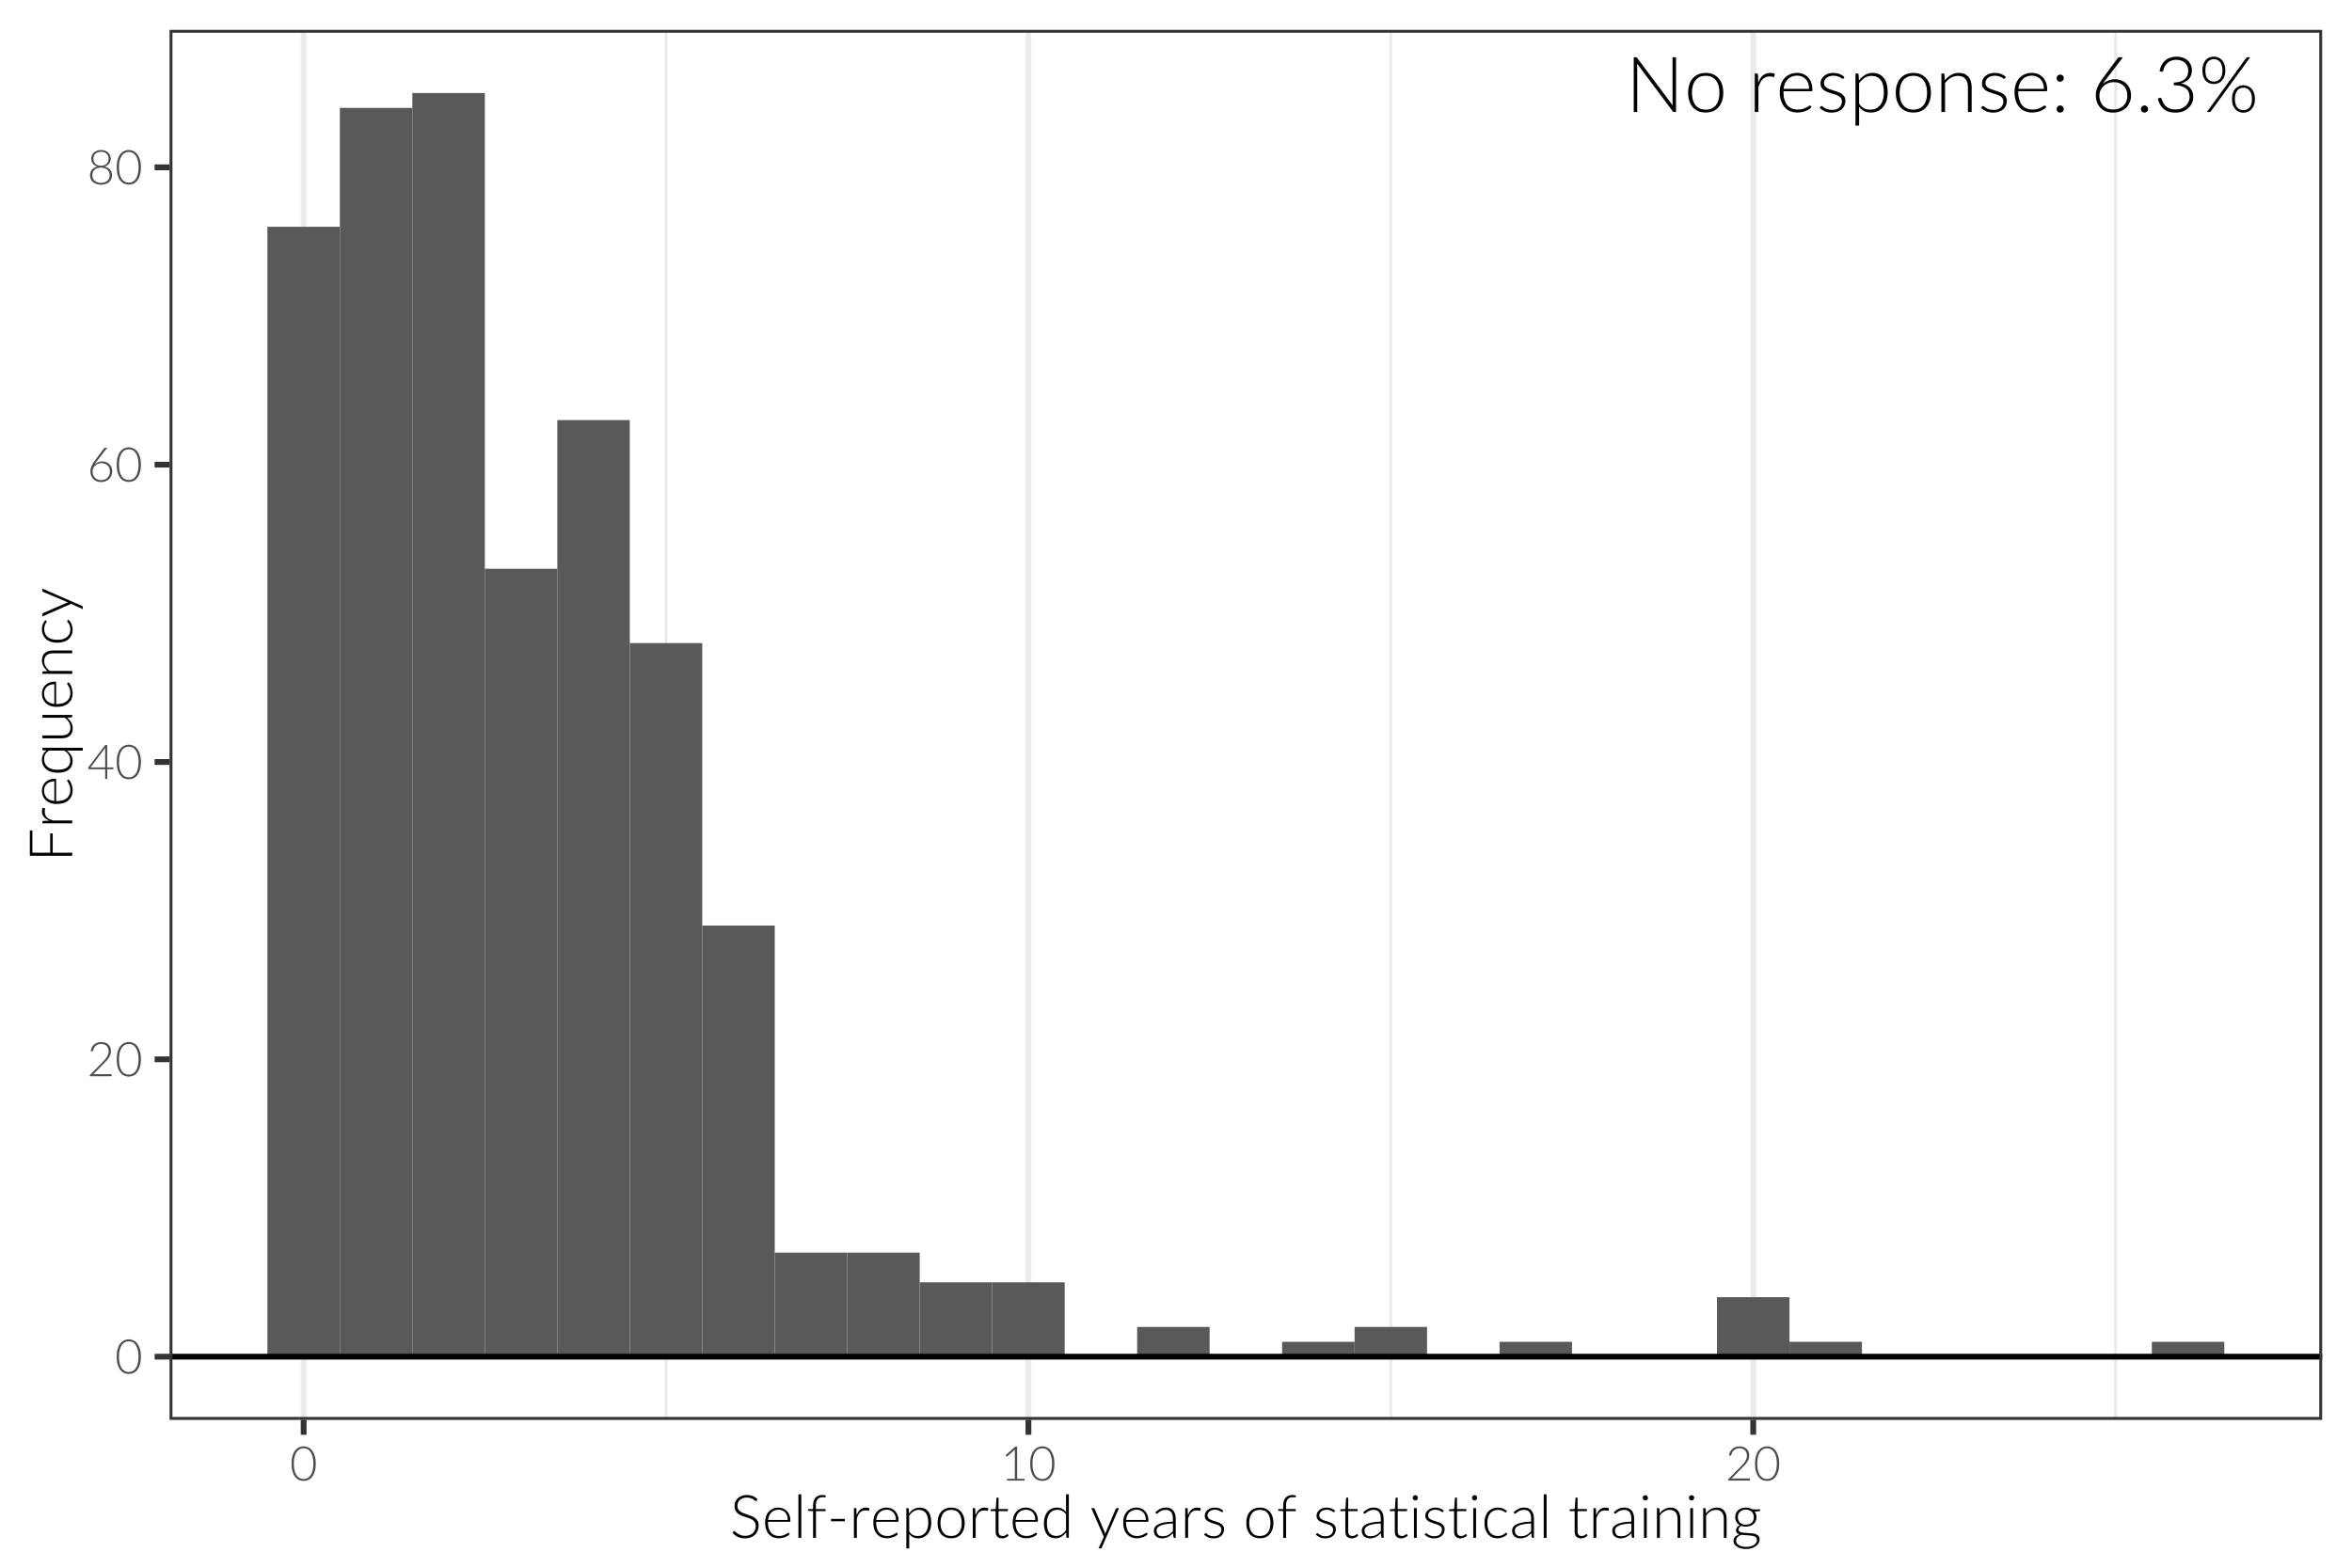 <?xml version="1.0" encoding="UTF-8"?>
<svg xmlns="http://www.w3.org/2000/svg" xmlns:xlink="http://www.w3.org/1999/xlink" width="432pt" height="288pt" viewBox="0 0 432 288" version="1.1">
<defs>
<g>
<symbol overflow="visible" id="glyph0-0">
<path style="stroke:none;" d="M 1.859 -8.062 C 1.961 -8.156 2.07 -8.242 2.188 -8.328 C 2.312 -8.41 2.441 -8.484 2.578 -8.547 C 2.723 -8.617 2.879 -8.676 3.047 -8.719 C 3.223 -8.758 3.41 -8.781 3.609 -8.781 C 3.859 -8.781 4.094 -8.742 4.312 -8.672 C 4.539 -8.598 4.734 -8.488 4.891 -8.344 C 5.055 -8.207 5.188 -8.039 5.281 -7.844 C 5.375 -7.645 5.422 -7.426 5.422 -7.188 C 5.422 -6.926 5.379 -6.703 5.297 -6.516 C 5.223 -6.328 5.125 -6.16 5 -6.016 C 4.883 -5.879 4.758 -5.754 4.625 -5.641 C 4.488 -5.535 4.359 -5.438 4.234 -5.344 C 4.117 -5.25 4.016 -5.156 3.922 -5.062 C 3.836 -4.969 3.789 -4.863 3.781 -4.75 L 3.719 -3.938 L 3.25 -3.938 L 3.203 -4.812 C 3.191 -4.957 3.223 -5.082 3.297 -5.188 C 3.379 -5.301 3.477 -5.406 3.594 -5.5 C 3.707 -5.602 3.832 -5.703 3.969 -5.797 C 4.113 -5.898 4.242 -6.016 4.359 -6.141 C 4.484 -6.266 4.582 -6.406 4.656 -6.562 C 4.738 -6.727 4.781 -6.922 4.781 -7.141 C 4.781 -7.316 4.742 -7.469 4.672 -7.594 C 4.609 -7.727 4.52 -7.844 4.406 -7.938 C 4.301 -8.031 4.172 -8.098 4.016 -8.141 C 3.867 -8.191 3.719 -8.219 3.562 -8.219 C 3.344 -8.219 3.156 -8.191 3 -8.141 C 2.844 -8.086 2.707 -8.023 2.594 -7.953 C 2.488 -7.891 2.398 -7.828 2.328 -7.766 C 2.266 -7.711 2.219 -7.688 2.188 -7.688 C 2.125 -7.688 2.078 -7.711 2.047 -7.766 Z M 2.922 -1.891 C 2.922 -2.035 2.973 -2.16 3.078 -2.266 C 3.18 -2.379 3.312 -2.438 3.469 -2.438 C 3.613 -2.438 3.738 -2.379 3.844 -2.266 C 3.945 -2.16 4 -2.035 4 -1.891 C 4 -1.734 3.945 -1.598 3.844 -1.484 C 3.738 -1.379 3.613 -1.328 3.469 -1.328 C 3.312 -1.328 3.18 -1.379 3.078 -1.484 C 2.973 -1.598 2.922 -1.734 2.922 -1.891 Z M 0.328 -10.062 L 6.953 -10.062 L 6.953 0 L 0.328 0 Z M 0.578 -0.25 L 6.688 -0.25 L 6.688 -9.797 L 0.578 -9.797 Z M 0.578 -0.25 "/>
</symbol>
<symbol overflow="visible" id="glyph0-1">
<path style="stroke:none;" d="M 9.25 -10.062 L 9.25 0 L 8.906 0 C 8.844 0 8.789 -0.008 8.75 -0.031 C 8.707 -0.051 8.672 -0.086 8.641 -0.141 L 2.109 -8.875 C 2.117 -8.727 2.125 -8.594 2.125 -8.469 L 2.125 0 L 1.484 0 L 1.484 -10.062 L 1.844 -10.062 C 1.914 -10.062 1.969 -10.051 2 -10.031 C 2.031 -10.02 2.07 -9.984 2.125 -9.922 L 8.641 -1.219 C 8.617 -1.352 8.609 -1.488 8.609 -1.625 L 8.609 -10.062 Z M 9.25 -10.062 "/>
</symbol>
<symbol overflow="visible" id="glyph0-2">
<path style="stroke:none;" d="M 3.969 -7.188 C 4.477 -7.188 4.93 -7.098 5.328 -6.922 C 5.723 -6.754 6.055 -6.508 6.328 -6.188 C 6.609 -5.875 6.82 -5.492 6.969 -5.047 C 7.113 -4.598 7.188 -4.098 7.188 -3.547 C 7.188 -2.984 7.113 -2.477 6.969 -2.031 C 6.82 -1.594 6.609 -1.211 6.328 -0.891 C 6.055 -0.578 5.723 -0.332 5.328 -0.156 C 4.93 0.008 4.477 0.094 3.969 0.094 C 3.457 0.094 3 0.008 2.594 -0.156 C 2.195 -0.332 1.859 -0.578 1.578 -0.891 C 1.305 -1.211 1.098 -1.594 0.953 -2.031 C 0.805 -2.477 0.734 -2.984 0.734 -3.547 C 0.734 -4.098 0.805 -4.598 0.953 -5.047 C 1.098 -5.492 1.305 -5.875 1.578 -6.188 C 1.859 -6.508 2.195 -6.754 2.594 -6.922 C 3 -7.098 3.457 -7.188 3.969 -7.188 Z M 3.969 -0.438 C 4.383 -0.438 4.75 -0.508 5.062 -0.656 C 5.383 -0.801 5.648 -1.008 5.859 -1.281 C 6.066 -1.551 6.223 -1.875 6.328 -2.25 C 6.43 -2.633 6.484 -3.066 6.484 -3.547 C 6.484 -4.016 6.43 -4.438 6.328 -4.812 C 6.223 -5.195 6.066 -5.523 5.859 -5.797 C 5.648 -6.078 5.383 -6.289 5.062 -6.438 C 4.75 -6.582 4.383 -6.656 3.969 -6.656 C 3.539 -6.656 3.172 -6.582 2.859 -6.438 C 2.547 -6.289 2.281 -6.078 2.062 -5.797 C 1.852 -5.523 1.695 -5.195 1.594 -4.812 C 1.488 -4.438 1.438 -4.016 1.438 -3.547 C 1.438 -3.066 1.488 -2.633 1.594 -2.25 C 1.695 -1.875 1.852 -1.551 2.062 -1.281 C 2.281 -1.008 2.547 -0.801 2.859 -0.656 C 3.172 -0.508 3.539 -0.438 3.969 -0.438 Z M 3.969 -0.438 "/>
</symbol>
<symbol overflow="visible" id="glyph0-3">
<path style="stroke:none;" d=""/>
</symbol>
<symbol overflow="visible" id="glyph0-4">
<path style="stroke:none;" d="M 1.812 -5.375 C 1.914 -5.656 2.035 -5.91 2.172 -6.141 C 2.316 -6.367 2.477 -6.562 2.656 -6.719 C 2.844 -6.875 3.051 -6.988 3.281 -7.062 C 3.508 -7.145 3.758 -7.188 4.031 -7.188 C 4.176 -7.188 4.316 -7.172 4.453 -7.141 C 4.598 -7.117 4.727 -7.078 4.844 -7.016 L 4.781 -6.547 C 4.758 -6.473 4.719 -6.438 4.656 -6.438 C 4.594 -6.438 4.504 -6.453 4.391 -6.484 C 4.273 -6.516 4.125 -6.531 3.938 -6.531 C 3.656 -6.531 3.41 -6.488 3.203 -6.406 C 2.992 -6.32 2.801 -6.195 2.625 -6.031 C 2.457 -5.863 2.312 -5.66 2.188 -5.422 C 2.062 -5.18 1.945 -4.898 1.844 -4.578 L 1.844 0 L 1.172 0 L 1.172 -7.078 L 1.531 -7.078 C 1.613 -7.078 1.672 -7.055 1.703 -7.016 C 1.734 -6.984 1.754 -6.93 1.766 -6.859 Z M 1.812 -5.375 "/>
</symbol>
<symbol overflow="visible" id="glyph0-5">
<path style="stroke:none;" d="M 6.125 -4.25 C 6.125 -4.625 6.07 -4.961 5.969 -5.266 C 5.863 -5.566 5.711 -5.82 5.516 -6.031 C 5.316 -6.238 5.082 -6.398 4.812 -6.516 C 4.551 -6.629 4.258 -6.688 3.938 -6.688 C 3.57 -6.688 3.242 -6.629 2.953 -6.516 C 2.672 -6.398 2.422 -6.234 2.203 -6.016 C 1.992 -5.805 1.82 -5.551 1.688 -5.25 C 1.562 -4.957 1.477 -4.625 1.438 -4.25 Z M 1.406 -3.812 L 1.406 -3.688 C 1.406 -3.156 1.469 -2.688 1.594 -2.281 C 1.719 -1.875 1.891 -1.535 2.109 -1.266 C 2.336 -0.992 2.613 -0.789 2.938 -0.656 C 3.258 -0.52 3.625 -0.453 4.031 -0.453 C 4.383 -0.453 4.691 -0.488 4.953 -0.562 C 5.211 -0.645 5.43 -0.734 5.609 -0.828 C 5.785 -0.922 5.926 -1.004 6.031 -1.078 C 6.133 -1.16 6.207 -1.203 6.25 -1.203 C 6.312 -1.203 6.363 -1.18 6.406 -1.141 L 6.578 -0.906 C 6.461 -0.77 6.312 -0.641 6.125 -0.516 C 5.938 -0.391 5.727 -0.281 5.5 -0.188 C 5.27 -0.102 5.023 -0.035 4.766 0.016 C 4.504 0.066 4.238 0.094 3.969 0.094 C 3.488 0.094 3.047 0.008 2.641 -0.156 C 2.242 -0.32 1.906 -0.566 1.625 -0.891 C 1.344 -1.211 1.125 -1.609 0.969 -2.078 C 0.812 -2.547 0.734 -3.082 0.734 -3.688 C 0.734 -4.188 0.805 -4.648 0.953 -5.078 C 1.098 -5.516 1.305 -5.883 1.578 -6.188 C 1.848 -6.5 2.18 -6.742 2.578 -6.922 C 2.973 -7.098 3.426 -7.188 3.938 -7.188 C 4.332 -7.188 4.695 -7.117 5.031 -6.984 C 5.375 -6.848 5.672 -6.645 5.922 -6.375 C 6.18 -6.113 6.379 -5.789 6.516 -5.406 C 6.66 -5.02 6.734 -4.582 6.734 -4.094 C 6.734 -3.988 6.719 -3.914 6.688 -3.875 C 6.664 -3.832 6.625 -3.812 6.562 -3.812 Z M 1.406 -3.812 "/>
</symbol>
<symbol overflow="visible" id="glyph0-6">
<path style="stroke:none;" d="M 5.062 -6.203 C 5.02 -6.129 4.961 -6.094 4.891 -6.094 C 4.836 -6.094 4.77 -6.125 4.688 -6.188 C 4.613 -6.25 4.508 -6.316 4.375 -6.391 C 4.238 -6.461 4.066 -6.523 3.859 -6.578 C 3.66 -6.641 3.422 -6.672 3.141 -6.672 C 2.891 -6.672 2.656 -6.633 2.438 -6.562 C 2.227 -6.488 2.047 -6.391 1.891 -6.266 C 1.742 -6.141 1.629 -5.992 1.547 -5.828 C 1.473 -5.672 1.438 -5.504 1.438 -5.328 C 1.438 -5.098 1.492 -4.91 1.609 -4.766 C 1.723 -4.617 1.867 -4.492 2.047 -4.391 C 2.234 -4.285 2.441 -4.195 2.672 -4.125 C 2.91 -4.051 3.148 -3.973 3.391 -3.891 C 3.641 -3.816 3.883 -3.734 4.125 -3.641 C 4.363 -3.547 4.57 -3.43 4.75 -3.297 C 4.938 -3.16 5.086 -2.992 5.203 -2.797 C 5.316 -2.598 5.375 -2.352 5.375 -2.062 C 5.375 -1.758 5.316 -1.473 5.203 -1.203 C 5.098 -0.941 4.938 -0.711 4.719 -0.516 C 4.508 -0.328 4.25 -0.176 3.938 -0.062 C 3.633 0.051 3.285 0.109 2.891 0.109 C 2.391 0.109 1.957 0.031 1.594 -0.125 C 1.238 -0.281 0.914 -0.488 0.625 -0.75 L 0.797 -0.984 C 0.816 -1.023 0.844 -1.055 0.875 -1.078 C 0.906 -1.098 0.945 -1.109 1 -1.109 C 1.062 -1.109 1.133 -1.066 1.219 -0.984 C 1.301 -0.91 1.414 -0.828 1.562 -0.734 C 1.719 -0.648 1.898 -0.57 2.109 -0.5 C 2.328 -0.426 2.598 -0.391 2.922 -0.391 C 3.211 -0.391 3.473 -0.426 3.703 -0.5 C 3.93 -0.582 4.117 -0.695 4.266 -0.844 C 4.422 -0.988 4.535 -1.156 4.609 -1.344 C 4.691 -1.539 4.734 -1.742 4.734 -1.953 C 4.734 -2.191 4.676 -2.391 4.562 -2.547 C 4.445 -2.703 4.297 -2.832 4.109 -2.938 C 3.93 -3.051 3.723 -3.145 3.484 -3.219 C 3.254 -3.289 3.016 -3.363 2.766 -3.438 C 2.516 -3.52 2.27 -3.602 2.031 -3.688 C 1.801 -3.781 1.594 -3.895 1.406 -4.031 C 1.227 -4.176 1.082 -4.344 0.969 -4.531 C 0.852 -4.727 0.797 -4.977 0.797 -5.281 C 0.797 -5.531 0.848 -5.77 0.953 -6 C 1.066 -6.227 1.223 -6.43 1.422 -6.609 C 1.629 -6.785 1.875 -6.926 2.156 -7.031 C 2.445 -7.133 2.773 -7.188 3.141 -7.188 C 3.566 -7.188 3.945 -7.125 4.281 -7 C 4.613 -6.875 4.922 -6.688 5.203 -6.438 Z M 5.062 -6.203 "/>
</symbol>
<symbol overflow="visible" id="glyph0-7">
<path style="stroke:none;" d="M 1.844 -1.547 C 1.977 -1.336 2.117 -1.16 2.266 -1.016 C 2.422 -0.879 2.582 -0.766 2.75 -0.672 C 2.914 -0.586 3.094 -0.523 3.281 -0.484 C 3.469 -0.453 3.664 -0.438 3.875 -0.438 C 4.289 -0.438 4.656 -0.508 4.969 -0.656 C 5.281 -0.812 5.539 -1.031 5.75 -1.312 C 5.969 -1.594 6.129 -1.926 6.234 -2.312 C 6.336 -2.695 6.391 -3.117 6.391 -3.578 C 6.391 -4.629 6.191 -5.398 5.797 -5.891 C 5.41 -6.391 4.859 -6.641 4.141 -6.641 C 3.672 -6.641 3.242 -6.52 2.859 -6.281 C 2.484 -6.039 2.145 -5.707 1.844 -5.281 Z M 1.812 -5.797 C 2.133 -6.223 2.504 -6.562 2.922 -6.812 C 3.336 -7.062 3.805 -7.188 4.328 -7.188 C 5.191 -7.188 5.867 -6.883 6.359 -6.281 C 6.848 -5.688 7.094 -4.785 7.094 -3.578 C 7.094 -3.066 7.023 -2.586 6.891 -2.141 C 6.754 -1.691 6.551 -1.301 6.281 -0.969 C 6.02 -0.633 5.695 -0.375 5.312 -0.188 C 4.938 0 4.5 0.094 4 0.094 C 3.52 0.094 3.102 0.004 2.75 -0.172 C 2.406 -0.348 2.102 -0.609 1.844 -0.953 L 1.844 2.5 L 1.172 2.5 L 1.172 -7.078 L 1.547 -7.078 C 1.66 -7.078 1.727 -7.016 1.75 -6.891 Z M 1.812 -5.797 "/>
</symbol>
<symbol overflow="visible" id="glyph0-8">
<path style="stroke:none;" d="M 1.812 -5.844 C 2.133 -6.25 2.508 -6.57 2.938 -6.812 C 3.375 -7.062 3.852 -7.188 4.375 -7.188 C 4.77 -7.188 5.113 -7.125 5.406 -7 C 5.695 -6.875 5.941 -6.695 6.141 -6.469 C 6.336 -6.238 6.484 -5.957 6.578 -5.625 C 6.68 -5.301 6.734 -4.93 6.734 -4.516 L 6.734 0 L 6.047 0 L 6.047 -4.516 C 6.047 -5.18 5.895 -5.703 5.594 -6.078 C 5.289 -6.453 4.828 -6.641 4.203 -6.641 C 3.742 -6.641 3.312 -6.52 2.906 -6.281 C 2.508 -6.051 2.156 -5.727 1.844 -5.312 L 1.844 0 L 1.172 0 L 1.172 -7.078 L 1.547 -7.078 C 1.66 -7.078 1.727 -7.016 1.75 -6.891 Z M 1.812 -5.844 "/>
</symbol>
<symbol overflow="visible" id="glyph0-9">
<path style="stroke:none;" d="M 1.047 -0.547 C 1.047 -0.641 1.062 -0.723 1.094 -0.797 C 1.133 -0.879 1.18 -0.953 1.234 -1.016 C 1.297 -1.078 1.363 -1.125 1.438 -1.156 C 1.52 -1.188 1.609 -1.203 1.703 -1.203 C 1.797 -1.203 1.879 -1.188 1.953 -1.156 C 2.035 -1.125 2.109 -1.078 2.172 -1.016 C 2.234 -0.953 2.281 -0.879 2.312 -0.797 C 2.344 -0.723 2.359 -0.641 2.359 -0.547 C 2.359 -0.453 2.344 -0.363 2.312 -0.281 C 2.281 -0.207 2.234 -0.141 2.172 -0.078 C 2.109 -0.023 2.035 0.016 1.953 0.047 C 1.879 0.086 1.797 0.109 1.703 0.109 C 1.516 0.109 1.359 0.047 1.234 -0.078 C 1.109 -0.203 1.047 -0.359 1.047 -0.547 Z M 1.047 -6.219 C 1.047 -6.312 1.062 -6.395 1.094 -6.469 C 1.133 -6.551 1.18 -6.625 1.234 -6.688 C 1.297 -6.75 1.363 -6.797 1.438 -6.828 C 1.52 -6.859 1.609 -6.875 1.703 -6.875 C 1.797 -6.875 1.879 -6.859 1.953 -6.828 C 2.035 -6.797 2.109 -6.75 2.172 -6.688 C 2.234 -6.625 2.281 -6.551 2.312 -6.469 C 2.344 -6.395 2.359 -6.312 2.359 -6.219 C 2.359 -6.125 2.344 -6.035 2.312 -5.953 C 2.281 -5.879 2.234 -5.812 2.172 -5.75 C 2.109 -5.695 2.035 -5.648 1.953 -5.609 C 1.879 -5.578 1.797 -5.562 1.703 -5.562 C 1.516 -5.562 1.359 -5.625 1.234 -5.75 C 1.109 -5.875 1.047 -6.031 1.047 -6.219 Z M 1.047 -6.219 "/>
</symbol>
<symbol overflow="visible" id="glyph0-10">
<path style="stroke:none;" d="M 4.109 -0.453 C 4.523 -0.453 4.895 -0.516 5.219 -0.641 C 5.539 -0.766 5.816 -0.938 6.047 -1.156 C 6.285 -1.383 6.461 -1.656 6.578 -1.969 C 6.703 -2.281 6.766 -2.617 6.766 -2.984 C 6.766 -3.367 6.703 -3.719 6.578 -4.031 C 6.461 -4.344 6.297 -4.602 6.078 -4.812 C 5.859 -5.031 5.594 -5.195 5.281 -5.312 C 4.977 -5.426 4.645 -5.484 4.281 -5.484 C 3.863 -5.484 3.488 -5.41 3.156 -5.266 C 2.832 -5.129 2.555 -4.941 2.328 -4.703 C 2.098 -4.473 1.922 -4.211 1.797 -3.922 C 1.68 -3.629 1.625 -3.332 1.625 -3.031 C 1.625 -2.656 1.68 -2.305 1.797 -1.984 C 1.91 -1.672 2.07 -1.398 2.281 -1.172 C 2.5 -0.941 2.766 -0.766 3.078 -0.641 C 3.391 -0.516 3.734 -0.453 4.109 -0.453 Z M 2.953 -6.141 C 2.805 -5.941 2.672 -5.758 2.547 -5.594 C 2.422 -5.426 2.312 -5.258 2.219 -5.094 C 2.488 -5.383 2.816 -5.609 3.203 -5.766 C 3.586 -5.93 4.008 -6.016 4.469 -6.016 C 4.895 -6.016 5.289 -5.941 5.656 -5.797 C 6.02 -5.66 6.332 -5.461 6.594 -5.203 C 6.863 -4.941 7.07 -4.629 7.219 -4.266 C 7.363 -3.898 7.438 -3.488 7.438 -3.031 C 7.438 -2.57 7.352 -2.148 7.188 -1.766 C 7.031 -1.379 6.805 -1.047 6.516 -0.766 C 6.223 -0.492 5.875 -0.281 5.469 -0.125 C 5.062 0.031 4.613 0.109 4.125 0.109 C 3.656 0.109 3.223 0.035 2.828 -0.109 C 2.441 -0.266 2.109 -0.484 1.828 -0.766 C 1.555 -1.047 1.344 -1.391 1.188 -1.797 C 1.039 -2.211 0.969 -2.68 0.969 -3.203 C 0.969 -3.598 1.066 -4.039 1.266 -4.531 C 1.461 -5.031 1.789 -5.586 2.25 -6.203 L 4.984 -9.891 C 5.066 -10.004 5.191 -10.062 5.359 -10.062 L 5.953 -10.062 Z M 2.953 -6.141 "/>
</symbol>
<symbol overflow="visible" id="glyph0-11">
<path style="stroke:none;" d="M 1 -0.547 C 1 -0.641 1.016 -0.723 1.047 -0.797 C 1.086 -0.879 1.133 -0.953 1.188 -1.016 C 1.25 -1.078 1.316 -1.125 1.391 -1.156 C 1.473 -1.188 1.562 -1.203 1.656 -1.203 C 1.75 -1.203 1.832 -1.188 1.906 -1.156 C 1.988 -1.125 2.062 -1.078 2.125 -1.016 C 2.188 -0.953 2.234 -0.879 2.266 -0.797 C 2.297 -0.723 2.312 -0.641 2.312 -0.547 C 2.312 -0.453 2.297 -0.363 2.266 -0.281 C 2.234 -0.207 2.188 -0.141 2.125 -0.078 C 2.062 -0.023 1.988 0.016 1.906 0.047 C 1.832 0.086 1.75 0.109 1.656 0.109 C 1.469 0.109 1.312 0.047 1.188 -0.078 C 1.062 -0.203 1 -0.359 1 -0.547 Z M 1 -0.547 "/>
</symbol>
<symbol overflow="visible" id="glyph0-12">
<path style="stroke:none;" d="M 1.109 -7.453 C 1.172 -7.891 1.289 -8.273 1.469 -8.609 C 1.645 -8.941 1.863 -9.223 2.125 -9.453 C 2.395 -9.691 2.707 -9.867 3.062 -9.984 C 3.426 -10.109 3.812 -10.172 4.219 -10.172 C 4.602 -10.172 4.969 -10.117 5.312 -10.016 C 5.656 -9.91 5.953 -9.75 6.203 -9.531 C 6.461 -9.32 6.664 -9.055 6.812 -8.734 C 6.969 -8.422 7.047 -8.055 7.047 -7.641 C 7.047 -7.305 6.992 -7.008 6.891 -6.75 C 6.797 -6.488 6.66 -6.258 6.484 -6.062 C 6.305 -5.863 6.094 -5.695 5.844 -5.562 C 5.602 -5.426 5.344 -5.32 5.062 -5.25 C 5.801 -5.113 6.359 -4.828 6.734 -4.391 C 7.109 -3.953 7.297 -3.41 7.297 -2.766 C 7.297 -2.348 7.211 -1.961 7.047 -1.609 C 6.879 -1.266 6.648 -0.961 6.359 -0.703 C 6.078 -0.441 5.738 -0.238 5.344 -0.094 C 4.945 0.039 4.52 0.109 4.062 0.109 C 3.488 0.109 3.008 0.035 2.625 -0.109 C 2.25 -0.266 1.938 -0.469 1.688 -0.719 C 1.445 -0.969 1.254 -1.242 1.109 -1.547 C 0.973 -1.848 0.863 -2.148 0.781 -2.453 L 1.047 -2.578 C 1.129 -2.609 1.211 -2.613 1.297 -2.594 C 1.379 -2.582 1.438 -2.531 1.469 -2.438 C 1.488 -2.383 1.52 -2.297 1.562 -2.172 C 1.602 -2.047 1.66 -1.91 1.734 -1.766 C 1.816 -1.617 1.914 -1.469 2.031 -1.312 C 2.156 -1.164 2.305 -1.023 2.484 -0.891 C 2.672 -0.766 2.891 -0.66 3.141 -0.578 C 3.398 -0.504 3.707 -0.469 4.062 -0.469 C 4.488 -0.469 4.859 -0.535 5.172 -0.672 C 5.492 -0.816 5.766 -1 5.984 -1.219 C 6.203 -1.438 6.363 -1.68 6.469 -1.953 C 6.57 -2.234 6.625 -2.5 6.625 -2.75 C 6.625 -3.062 6.57 -3.348 6.469 -3.609 C 6.375 -3.879 6.211 -4.109 5.984 -4.297 C 5.766 -4.484 5.469 -4.633 5.094 -4.75 C 4.719 -4.863 4.258 -4.922 3.719 -4.922 L 3.719 -5.406 C 4.156 -5.414 4.539 -5.473 4.875 -5.578 C 5.207 -5.691 5.484 -5.836 5.703 -6.016 C 5.922 -6.203 6.086 -6.422 6.203 -6.672 C 6.316 -6.93 6.375 -7.219 6.375 -7.531 C 6.375 -7.883 6.312 -8.191 6.188 -8.453 C 6.07 -8.711 5.914 -8.926 5.719 -9.094 C 5.52 -9.27 5.285 -9.395 5.016 -9.469 C 4.754 -9.551 4.477 -9.594 4.188 -9.594 C 3.875 -9.594 3.582 -9.547 3.312 -9.453 C 3.039 -9.359 2.801 -9.223 2.594 -9.047 C 2.395 -8.867 2.223 -8.66 2.078 -8.422 C 1.941 -8.18 1.848 -7.922 1.797 -7.641 C 1.766 -7.535 1.723 -7.469 1.672 -7.438 C 1.617 -7.406 1.547 -7.395 1.453 -7.406 Z M 1.109 -7.453 "/>
</symbol>
<symbol overflow="visible" id="glyph0-13">
<path style="stroke:none;" d="M 4.938 -7.641 C 4.938 -7.234 4.879 -6.867 4.766 -6.547 C 4.648 -6.234 4.492 -5.973 4.297 -5.766 C 4.109 -5.555 3.883 -5.398 3.625 -5.297 C 3.375 -5.191 3.109 -5.141 2.828 -5.141 C 2.523 -5.141 2.242 -5.191 1.984 -5.297 C 1.734 -5.398 1.508 -5.555 1.312 -5.766 C 1.125 -5.973 0.977 -6.234 0.875 -6.547 C 0.77 -6.867 0.719 -7.234 0.719 -7.641 C 0.719 -8.055 0.77 -8.422 0.875 -8.734 C 0.977 -9.055 1.125 -9.32 1.312 -9.531 C 1.508 -9.75 1.734 -9.91 1.984 -10.016 C 2.242 -10.117 2.523 -10.172 2.828 -10.172 C 3.117 -10.172 3.391 -10.117 3.641 -10.016 C 3.898 -9.91 4.125 -9.75 4.312 -9.531 C 4.508 -9.32 4.66 -9.055 4.766 -8.734 C 4.879 -8.422 4.938 -8.055 4.938 -7.641 Z M 4.406 -7.641 C 4.406 -8.004 4.363 -8.316 4.281 -8.578 C 4.195 -8.836 4.082 -9.051 3.938 -9.219 C 3.789 -9.395 3.617 -9.52 3.422 -9.594 C 3.234 -9.676 3.035 -9.719 2.828 -9.719 C 2.609 -9.719 2.406 -9.676 2.219 -9.594 C 2.031 -9.52 1.863 -9.395 1.719 -9.219 C 1.57 -9.051 1.457 -8.836 1.375 -8.578 C 1.301 -8.316 1.266 -8.004 1.266 -7.641 C 1.266 -7.273 1.301 -6.961 1.375 -6.703 C 1.457 -6.441 1.57 -6.227 1.719 -6.062 C 1.863 -5.906 2.031 -5.785 2.219 -5.703 C 2.406 -5.629 2.609 -5.594 2.828 -5.594 C 3.035 -5.594 3.234 -5.629 3.422 -5.703 C 3.617 -5.785 3.789 -5.906 3.938 -6.062 C 4.082 -6.227 4.195 -6.441 4.281 -6.703 C 4.363 -6.961 4.406 -7.273 4.406 -7.641 Z M 8.766 -9.938 C 8.785 -9.969 8.816 -9.992 8.859 -10.016 C 8.898 -10.047 8.953 -10.062 9.016 -10.062 L 9.5 -10.062 L 2.281 -0.125 C 2.219 -0.039 2.133 0 2.031 0 L 1.547 0 Z M 10.375 -2.391 C 10.375 -1.973 10.316 -1.609 10.203 -1.297 C 10.086 -0.984 9.93 -0.723 9.734 -0.516 C 9.547 -0.305 9.32 -0.145 9.062 -0.031 C 8.812 0.07 8.547 0.125 8.266 0.125 C 7.973 0.125 7.695 0.07 7.438 -0.031 C 7.176 -0.145 6.953 -0.305 6.766 -0.516 C 6.578 -0.723 6.426 -0.984 6.312 -1.297 C 6.207 -1.609 6.156 -1.973 6.156 -2.391 C 6.156 -2.805 6.207 -3.172 6.312 -3.484 C 6.426 -3.805 6.578 -4.07 6.766 -4.281 C 6.953 -4.488 7.176 -4.645 7.438 -4.75 C 7.695 -4.863 7.973 -4.922 8.266 -4.922 C 8.555 -4.922 8.828 -4.863 9.078 -4.75 C 9.336 -4.645 9.562 -4.488 9.75 -4.281 C 9.945 -4.07 10.098 -3.805 10.203 -3.484 C 10.316 -3.172 10.375 -2.805 10.375 -2.391 Z M 9.828 -2.391 C 9.828 -2.754 9.785 -3.066 9.703 -3.328 C 9.617 -3.586 9.504 -3.801 9.359 -3.969 C 9.223 -4.145 9.055 -4.27 8.859 -4.344 C 8.672 -4.426 8.473 -4.469 8.266 -4.469 C 8.047 -4.469 7.836 -4.426 7.641 -4.344 C 7.453 -4.27 7.285 -4.145 7.141 -3.969 C 7.004 -3.801 6.895 -3.586 6.812 -3.328 C 6.727 -3.066 6.688 -2.754 6.688 -2.391 C 6.688 -2.023 6.727 -1.711 6.812 -1.453 C 6.895 -1.191 7.004 -0.977 7.141 -0.812 C 7.285 -0.645 7.453 -0.523 7.641 -0.453 C 7.836 -0.379 8.047 -0.344 8.266 -0.344 C 8.473 -0.344 8.672 -0.379 8.859 -0.453 C 9.055 -0.523 9.223 -0.645 9.359 -0.812 C 9.504 -0.977 9.617 -1.191 9.703 -1.453 C 9.785 -1.711 9.828 -2.023 9.828 -2.391 Z M 9.828 -2.391 "/>
</symbol>
<symbol overflow="visible" id="glyph1-0">
<path style="stroke:none;" d="M 1.156 -4.984 C 1.219 -5.047 1.285 -5.102 1.359 -5.156 C 1.43 -5.207 1.508 -5.254 1.594 -5.297 C 1.688 -5.336 1.785 -5.367 1.891 -5.391 C 1.992 -5.422 2.109 -5.438 2.234 -5.438 C 2.391 -5.438 2.535 -5.41 2.672 -5.359 C 2.805 -5.316 2.926 -5.25 3.031 -5.156 C 3.133 -5.07 3.211 -4.969 3.266 -4.844 C 3.316 -4.727 3.344 -4.594 3.344 -4.438 C 3.344 -4.281 3.316 -4.145 3.266 -4.031 C 3.223 -3.914 3.164 -3.812 3.094 -3.719 C 3.02 -3.633 2.941 -3.555 2.859 -3.484 C 2.773 -3.422 2.695 -3.359 2.625 -3.297 C 2.551 -3.242 2.484 -3.188 2.422 -3.125 C 2.367 -3.07 2.344 -3.008 2.344 -2.938 L 2.297 -2.438 L 2.016 -2.438 L 1.984 -2.969 C 1.973 -3.062 1.988 -3.141 2.031 -3.203 C 2.082 -3.273 2.145 -3.344 2.219 -3.406 C 2.289 -3.469 2.367 -3.531 2.453 -3.594 C 2.547 -3.656 2.629 -3.723 2.703 -3.797 C 2.773 -3.879 2.832 -3.969 2.875 -4.062 C 2.926 -4.164 2.953 -4.285 2.953 -4.422 C 2.953 -4.523 2.93 -4.617 2.891 -4.703 C 2.859 -4.785 2.805 -4.852 2.734 -4.906 C 2.66 -4.969 2.578 -5.016 2.484 -5.047 C 2.398 -5.078 2.305 -5.094 2.203 -5.094 C 2.066 -5.094 1.945 -5.07 1.844 -5.031 C 1.75 -5 1.664 -4.961 1.594 -4.922 C 1.531 -4.879 1.477 -4.844 1.438 -4.812 C 1.406 -4.781 1.379 -4.766 1.359 -4.766 C 1.316 -4.766 1.285 -4.781 1.266 -4.812 Z M 1.797 -1.172 C 1.797 -1.266 1.828 -1.344 1.891 -1.406 C 1.961 -1.477 2.047 -1.516 2.141 -1.516 C 2.234 -1.516 2.312 -1.477 2.375 -1.406 C 2.438 -1.344 2.469 -1.266 2.469 -1.172 C 2.469 -1.078 2.438 -0.992 2.375 -0.922 C 2.312 -0.859 2.234 -0.828 2.141 -0.828 C 2.047 -0.828 1.961 -0.859 1.891 -0.922 C 1.828 -0.992 1.797 -1.078 1.797 -1.172 Z M 0.203 -6.219 L 4.297 -6.219 L 4.297 0 L 0.203 0 Z M 0.359 -0.156 L 4.141 -0.156 L 4.141 -6.062 L 0.359 -6.062 Z M 0.359 -0.156 "/>
</symbol>
<symbol overflow="visible" id="glyph1-1">
<path style="stroke:none;" d="M 4.781 -3.109 C 4.781 -2.566 4.719 -2.094 4.594 -1.688 C 4.477 -1.289 4.32 -0.961 4.125 -0.703 C 3.926 -0.441 3.691 -0.25 3.422 -0.125 C 3.148 0 2.859 0.062 2.547 0.062 C 2.234 0.062 1.941 0 1.672 -0.125 C 1.41 -0.25 1.176 -0.441 0.969 -0.703 C 0.77 -0.961 0.613 -1.289 0.5 -1.688 C 0.383 -2.094 0.328 -2.566 0.328 -3.109 C 0.328 -3.66 0.383 -4.133 0.5 -4.531 C 0.613 -4.926 0.77 -5.254 0.969 -5.516 C 1.176 -5.773 1.41 -5.969 1.672 -6.094 C 1.941 -6.227 2.234 -6.297 2.547 -6.297 C 2.859 -6.297 3.148 -6.227 3.422 -6.094 C 3.691 -5.969 3.926 -5.773 4.125 -5.516 C 4.32 -5.254 4.477 -4.926 4.594 -4.531 C 4.719 -4.133 4.781 -3.66 4.781 -3.109 Z M 4.344 -3.109 C 4.344 -3.617 4.289 -4.051 4.188 -4.406 C 4.094 -4.758 3.961 -5.051 3.797 -5.281 C 3.641 -5.508 3.453 -5.676 3.234 -5.781 C 3.016 -5.883 2.785 -5.938 2.547 -5.938 C 2.305 -5.938 2.078 -5.883 1.859 -5.781 C 1.641 -5.676 1.445 -5.508 1.281 -5.281 C 1.125 -5.051 0.992 -4.758 0.891 -4.406 C 0.797 -4.051 0.75 -3.617 0.75 -3.109 C 0.75 -2.609 0.797 -2.176 0.891 -1.812 C 0.992 -1.457 1.125 -1.164 1.281 -0.938 C 1.445 -0.719 1.641 -0.555 1.859 -0.453 C 2.078 -0.348 2.305 -0.297 2.547 -0.297 C 2.785 -0.297 3.016 -0.348 3.234 -0.453 C 3.453 -0.555 3.641 -0.719 3.797 -0.938 C 3.961 -1.164 4.094 -1.457 4.188 -1.812 C 4.289 -2.176 4.344 -2.609 4.344 -3.109 Z M 4.344 -3.109 "/>
</symbol>
<symbol overflow="visible" id="glyph1-2">
<path style="stroke:none;" d="M 4.375 -0.391 C 4.414 -0.391 4.445 -0.375 4.469 -0.344 C 4.5 -0.32 4.516 -0.289 4.516 -0.25 L 4.516 0 L 0.5 0 L 0.5 -0.156 C 0.5 -0.188 0.504 -0.219 0.516 -0.25 C 0.535 -0.281 0.562 -0.305 0.594 -0.328 L 2.719 -2.484 C 2.895 -2.66 3.055 -2.832 3.203 -3 C 3.359 -3.164 3.488 -3.332 3.594 -3.5 C 3.707 -3.676 3.797 -3.852 3.859 -4.031 C 3.922 -4.207 3.953 -4.398 3.953 -4.609 C 3.953 -4.836 3.91 -5.035 3.828 -5.203 C 3.754 -5.367 3.656 -5.504 3.531 -5.609 C 3.406 -5.723 3.258 -5.805 3.094 -5.859 C 2.926 -5.91 2.75 -5.938 2.562 -5.938 C 2.375 -5.938 2.195 -5.906 2.031 -5.844 C 1.863 -5.781 1.711 -5.695 1.578 -5.594 C 1.453 -5.488 1.348 -5.359 1.266 -5.203 C 1.18 -5.055 1.125 -4.898 1.094 -4.734 C 1.07 -4.66 1.047 -4.613 1.016 -4.594 C 0.984 -4.57 0.938 -4.566 0.875 -4.578 L 0.656 -4.609 C 0.695 -4.879 0.77 -5.117 0.875 -5.328 C 0.988 -5.535 1.129 -5.707 1.297 -5.844 C 1.461 -5.988 1.656 -6.098 1.875 -6.172 C 2.094 -6.254 2.332 -6.297 2.594 -6.297 C 2.82 -6.297 3.047 -6.258 3.266 -6.188 C 3.484 -6.125 3.676 -6.02 3.844 -5.875 C 4.008 -5.738 4.141 -5.566 4.234 -5.359 C 4.328 -5.148 4.375 -4.906 4.375 -4.625 C 4.375 -4.383 4.336 -4.16 4.266 -3.953 C 4.191 -3.754 4.094 -3.562 3.969 -3.375 C 3.852 -3.195 3.711 -3.02 3.547 -2.844 C 3.379 -2.676 3.207 -2.5 3.031 -2.312 L 1.094 -0.328 C 1.188 -0.348 1.281 -0.363 1.375 -0.375 C 1.477 -0.383 1.582 -0.391 1.688 -0.391 Z M 4.375 -0.391 "/>
</symbol>
<symbol overflow="visible" id="glyph1-3">
<path style="stroke:none;" d="M 3.312 -2.125 L 3.312 -5.375 C 3.312 -5.426 3.312 -5.477 3.312 -5.531 C 3.32 -5.594 3.328 -5.656 3.328 -5.719 L 0.641 -2.125 Z M 4.828 -2.125 L 4.828 -1.891 C 4.828 -1.859 4.816 -1.832 4.797 -1.812 C 4.773 -1.789 4.742 -1.781 4.703 -1.781 L 3.688 -1.781 L 3.688 0 L 3.312 0 L 3.312 -1.781 L 0.375 -1.781 C 0.32 -1.781 0.285 -1.789 0.266 -1.812 C 0.242 -1.832 0.227 -1.859 0.219 -1.891 L 0.188 -2.094 L 3.312 -6.234 L 3.688 -6.234 L 3.688 -2.125 Z M 4.828 -2.125 "/>
</symbol>
<symbol overflow="visible" id="glyph1-4">
<path style="stroke:none;" d="M 2.547 -0.281 C 2.797 -0.281 3.02 -0.316 3.219 -0.391 C 3.426 -0.473 3.598 -0.582 3.734 -0.719 C 3.879 -0.863 3.988 -1.031 4.062 -1.219 C 4.145 -1.414 4.188 -1.625 4.188 -1.844 C 4.188 -2.082 4.148 -2.297 4.078 -2.484 C 4.004 -2.68 3.895 -2.848 3.75 -2.984 C 3.613 -3.117 3.453 -3.219 3.266 -3.281 C 3.078 -3.352 2.867 -3.391 2.641 -3.391 C 2.391 -3.391 2.16 -3.344 1.953 -3.25 C 1.754 -3.164 1.582 -3.051 1.438 -2.906 C 1.301 -2.77 1.191 -2.609 1.109 -2.422 C 1.035 -2.242 1 -2.062 1 -1.875 C 1 -1.645 1.035 -1.43 1.109 -1.234 C 1.18 -1.035 1.285 -0.863 1.422 -0.719 C 1.555 -0.582 1.719 -0.473 1.906 -0.391 C 2.094 -0.316 2.305 -0.281 2.547 -0.281 Z M 1.828 -3.797 C 1.734 -3.68 1.645 -3.566 1.562 -3.453 C 1.488 -3.348 1.426 -3.25 1.375 -3.156 C 1.539 -3.332 1.742 -3.469 1.984 -3.562 C 2.223 -3.664 2.484 -3.719 2.766 -3.719 C 3.023 -3.719 3.27 -3.672 3.5 -3.578 C 3.727 -3.492 3.922 -3.375 4.078 -3.219 C 4.242 -3.062 4.375 -2.867 4.469 -2.641 C 4.562 -2.41 4.609 -2.156 4.609 -1.875 C 4.609 -1.594 4.555 -1.332 4.453 -1.094 C 4.348 -0.852 4.207 -0.645 4.031 -0.469 C 3.852 -0.301 3.633 -0.164 3.375 -0.062 C 3.125 0.031 2.848 0.078 2.547 0.078 C 2.254 0.078 1.988 0.031 1.75 -0.062 C 1.508 -0.164 1.301 -0.301 1.125 -0.469 C 0.957 -0.645 0.828 -0.859 0.734 -1.109 C 0.641 -1.367 0.594 -1.66 0.594 -1.984 C 0.594 -2.223 0.656 -2.492 0.781 -2.797 C 0.906 -3.109 1.109 -3.453 1.391 -3.828 L 3.094 -6.125 C 3.133 -6.188 3.207 -6.219 3.312 -6.219 L 3.688 -6.219 Z M 1.828 -3.797 "/>
</symbol>
<symbol overflow="visible" id="glyph1-5">
<path style="stroke:none;" d="M 2.547 -0.266 C 2.785 -0.266 3.004 -0.297 3.203 -0.359 C 3.398 -0.43 3.566 -0.523 3.703 -0.641 C 3.848 -0.766 3.957 -0.91 4.031 -1.078 C 4.102 -1.254 4.141 -1.445 4.141 -1.656 C 4.141 -1.926 4.086 -2.148 3.984 -2.328 C 3.891 -2.516 3.766 -2.66 3.609 -2.766 C 3.453 -2.867 3.281 -2.941 3.094 -2.984 C 2.906 -3.035 2.723 -3.062 2.547 -3.062 C 2.367 -3.062 2.188 -3.035 2 -2.984 C 1.812 -2.941 1.641 -2.867 1.484 -2.766 C 1.336 -2.66 1.211 -2.516 1.109 -2.328 C 1.004 -2.148 0.953 -1.926 0.953 -1.656 C 0.953 -1.445 0.988 -1.254 1.062 -1.078 C 1.145 -0.91 1.254 -0.766 1.391 -0.641 C 1.535 -0.523 1.703 -0.43 1.891 -0.359 C 2.086 -0.297 2.305 -0.266 2.547 -0.266 Z M 1.156 -4.703 C 1.156 -4.535 1.18 -4.375 1.234 -4.219 C 1.297 -4.062 1.383 -3.922 1.5 -3.797 C 1.613 -3.68 1.754 -3.586 1.922 -3.516 C 2.098 -3.441 2.305 -3.406 2.547 -3.406 C 2.785 -3.406 2.992 -3.441 3.172 -3.516 C 3.348 -3.586 3.492 -3.68 3.609 -3.797 C 3.723 -3.922 3.805 -4.062 3.859 -4.219 C 3.91 -4.375 3.938 -4.535 3.938 -4.703 C 3.938 -4.879 3.906 -5.047 3.844 -5.203 C 3.781 -5.359 3.688 -5.492 3.562 -5.609 C 3.445 -5.723 3.301 -5.812 3.125 -5.875 C 2.957 -5.938 2.766 -5.969 2.547 -5.969 C 2.328 -5.969 2.129 -5.938 1.953 -5.875 C 1.785 -5.812 1.641 -5.723 1.516 -5.609 C 1.398 -5.492 1.312 -5.359 1.25 -5.203 C 1.188 -5.047 1.156 -4.879 1.156 -4.703 Z M 3.219 -3.25 C 3.414 -3.207 3.598 -3.141 3.766 -3.047 C 3.93 -2.961 4.07 -2.852 4.188 -2.719 C 4.312 -2.594 4.406 -2.438 4.469 -2.25 C 4.539 -2.07 4.578 -1.867 4.578 -1.641 C 4.578 -1.379 4.523 -1.141 4.422 -0.922 C 4.328 -0.711 4.191 -0.535 4.016 -0.391 C 3.836 -0.242 3.625 -0.129 3.375 -0.047 C 3.125 0.035 2.848 0.078 2.547 0.078 C 2.254 0.078 1.984 0.035 1.734 -0.047 C 1.484 -0.129 1.27 -0.242 1.094 -0.391 C 0.914 -0.535 0.773 -0.711 0.672 -0.922 C 0.578 -1.141 0.531 -1.379 0.531 -1.641 C 0.531 -1.867 0.562 -2.07 0.625 -2.25 C 0.695 -2.438 0.789 -2.594 0.906 -2.719 C 1.031 -2.852 1.172 -2.961 1.328 -3.047 C 1.492 -3.141 1.676 -3.207 1.875 -3.25 C 1.695 -3.301 1.535 -3.375 1.391 -3.469 C 1.254 -3.562 1.141 -3.672 1.047 -3.797 C 0.953 -3.922 0.879 -4.055 0.828 -4.203 C 0.773 -4.359 0.75 -4.523 0.75 -4.703 C 0.75 -4.922 0.789 -5.125 0.875 -5.312 C 0.957 -5.508 1.078 -5.68 1.234 -5.828 C 1.391 -5.973 1.578 -6.086 1.797 -6.172 C 2.023 -6.254 2.273 -6.297 2.547 -6.297 C 2.828 -6.297 3.078 -6.254 3.297 -6.172 C 3.516 -6.086 3.703 -5.973 3.859 -5.828 C 4.016 -5.68 4.133 -5.508 4.219 -5.312 C 4.301 -5.125 4.344 -4.922 4.344 -4.703 C 4.344 -4.523 4.316 -4.359 4.266 -4.203 C 4.223 -4.055 4.148 -3.922 4.047 -3.797 C 3.953 -3.672 3.832 -3.562 3.688 -3.469 C 3.551 -3.375 3.395 -3.301 3.219 -3.25 Z M 3.219 -3.25 "/>
</symbol>
<symbol overflow="visible" id="glyph1-6">
<path style="stroke:none;" d="M 4.391 -0.328 L 4.391 0 L 1.172 0 L 1.172 -0.328 L 2.609 -0.328 L 2.609 -5.375 C 2.609 -5.477 2.609 -5.582 2.609 -5.688 L 1.25 -4.469 C 1.207 -4.438 1.164 -4.426 1.125 -4.438 C 1.082 -4.445 1.051 -4.461 1.031 -4.484 L 0.891 -4.656 L 2.703 -6.25 L 3.031 -6.25 L 3.031 -0.328 Z M 4.391 -0.328 "/>
</symbol>
<symbol overflow="visible" id="glyph2-0">
<path style="stroke:none;" d="M 1.438 -6.234 C 1.52 -6.305 1.609 -6.375 1.703 -6.438 C 1.797 -6.508 1.895 -6.57 2 -6.625 C 2.113 -6.676 2.234 -6.719 2.359 -6.75 C 2.492 -6.781 2.633 -6.797 2.781 -6.797 C 2.977 -6.797 3.16 -6.766 3.328 -6.703 C 3.504 -6.648 3.656 -6.566 3.781 -6.453 C 3.906 -6.348 4.004 -6.219 4.078 -6.062 C 4.148 -5.914 4.188 -5.75 4.188 -5.562 C 4.188 -5.352 4.156 -5.176 4.094 -5.031 C 4.039 -4.883 3.969 -4.758 3.875 -4.656 C 3.781 -4.551 3.68 -4.457 3.578 -4.375 C 3.473 -4.289 3.375 -4.211 3.281 -4.141 C 3.188 -4.066 3.102 -3.992 3.031 -3.922 C 2.969 -3.848 2.93 -3.766 2.922 -3.672 L 2.875 -3.047 L 2.516 -3.047 L 2.484 -3.719 C 2.473 -3.832 2.492 -3.93 2.547 -4.016 C 2.609 -4.098 2.688 -4.176 2.781 -4.25 C 2.875 -4.332 2.973 -4.41 3.078 -4.484 C 3.18 -4.566 3.281 -4.656 3.375 -4.75 C 3.469 -4.852 3.547 -4.961 3.609 -5.078 C 3.672 -5.203 3.703 -5.352 3.703 -5.531 C 3.703 -5.656 3.676 -5.77 3.625 -5.875 C 3.57 -5.977 3.5 -6.066 3.406 -6.141 C 3.32 -6.211 3.223 -6.266 3.109 -6.297 C 2.992 -6.336 2.875 -6.359 2.75 -6.359 C 2.582 -6.359 2.438 -6.336 2.312 -6.297 C 2.195 -6.254 2.094 -6.207 2 -6.156 C 1.914 -6.102 1.848 -6.055 1.797 -6.016 C 1.754 -5.973 1.719 -5.953 1.688 -5.953 C 1.633 -5.953 1.598 -5.973 1.578 -6.016 Z M 2.25 -1.453 C 2.25 -1.578 2.289 -1.68 2.375 -1.766 C 2.457 -1.848 2.555 -1.891 2.672 -1.891 C 2.797 -1.891 2.895 -1.848 2.969 -1.766 C 3.051 -1.68 3.094 -1.578 3.094 -1.453 C 3.094 -1.336 3.051 -1.238 2.969 -1.156 C 2.895 -1.07 2.797 -1.031 2.672 -1.031 C 2.555 -1.031 2.457 -1.07 2.375 -1.156 C 2.289 -1.238 2.25 -1.336 2.25 -1.453 Z M 0.266 -7.781 L 5.375 -7.781 L 5.375 0 L 0.266 0 Z M 0.453 -0.203 L 5.172 -0.203 L 5.172 -7.578 L 0.453 -7.578 Z M 0.453 -0.203 "/>
</symbol>
<symbol overflow="visible" id="glyph2-1">
<path style="stroke:none;" d="M 4.922 -6.844 C 4.891 -6.781 4.844 -6.75 4.781 -6.75 C 4.738 -6.75 4.676 -6.781 4.594 -6.844 C 4.52 -6.914 4.422 -6.988 4.297 -7.062 C 4.172 -7.145 4.008 -7.223 3.812 -7.297 C 3.625 -7.367 3.391 -7.406 3.109 -7.406 C 2.816 -7.406 2.562 -7.363 2.344 -7.281 C 2.133 -7.195 1.957 -7.086 1.812 -6.953 C 1.664 -6.816 1.555 -6.656 1.484 -6.469 C 1.41 -6.281 1.375 -6.086 1.375 -5.891 C 1.375 -5.629 1.426 -5.41 1.531 -5.234 C 1.645 -5.066 1.797 -4.922 1.984 -4.797 C 2.172 -4.672 2.379 -4.566 2.609 -4.484 C 2.836 -4.398 3.078 -4.316 3.328 -4.234 C 3.578 -4.16 3.816 -4.07 4.047 -3.969 C 4.273 -3.875 4.477 -3.754 4.656 -3.609 C 4.844 -3.461 4.992 -3.281 5.109 -3.062 C 5.223 -2.852 5.281 -2.586 5.281 -2.266 C 5.281 -1.941 5.223 -1.633 5.109 -1.344 C 4.992 -1.062 4.832 -0.812 4.625 -0.594 C 4.414 -0.383 4.156 -0.219 3.844 -0.094 C 3.531 0.031 3.176 0.094 2.781 0.094 C 2.27 0.094 1.828 0.004 1.453 -0.172 C 1.086 -0.359 0.766 -0.609 0.484 -0.922 L 0.641 -1.172 C 0.68 -1.223 0.734 -1.25 0.797 -1.25 C 0.828 -1.25 0.867 -1.227 0.922 -1.188 C 0.973 -1.145 1.035 -1.086 1.109 -1.016 C 1.18 -0.953 1.27 -0.883 1.375 -0.812 C 1.477 -0.738 1.598 -0.672 1.734 -0.609 C 1.867 -0.547 2.023 -0.488 2.203 -0.438 C 2.379 -0.395 2.578 -0.375 2.797 -0.375 C 3.109 -0.375 3.383 -0.422 3.625 -0.516 C 3.863 -0.609 4.066 -0.734 4.234 -0.891 C 4.398 -1.055 4.523 -1.25 4.609 -1.469 C 4.703 -1.695 4.75 -1.938 4.75 -2.188 C 4.75 -2.457 4.691 -2.68 4.578 -2.859 C 4.473 -3.047 4.328 -3.195 4.141 -3.312 C 3.953 -3.438 3.742 -3.535 3.516 -3.609 C 3.285 -3.691 3.047 -3.77 2.797 -3.844 C 2.555 -3.926 2.316 -4.016 2.078 -4.109 C 1.848 -4.203 1.641 -4.32 1.453 -4.469 C 1.273 -4.625 1.129 -4.812 1.016 -5.031 C 0.898 -5.25 0.844 -5.523 0.844 -5.859 C 0.844 -6.117 0.891 -6.367 0.984 -6.609 C 1.086 -6.859 1.234 -7.07 1.422 -7.25 C 1.617 -7.438 1.859 -7.586 2.141 -7.703 C 2.422 -7.816 2.738 -7.875 3.094 -7.875 C 3.5 -7.875 3.863 -7.805 4.188 -7.672 C 4.508 -7.547 4.801 -7.352 5.062 -7.094 Z M 4.922 -6.844 "/>
</symbol>
<symbol overflow="visible" id="glyph2-2">
<path style="stroke:none;" d="M 4.734 -3.281 C 4.734 -3.582 4.691 -3.848 4.609 -4.078 C 4.535 -4.305 4.422 -4.5 4.266 -4.656 C 4.117 -4.82 3.941 -4.945 3.734 -5.031 C 3.523 -5.125 3.297 -5.172 3.047 -5.172 C 2.766 -5.172 2.508 -5.125 2.281 -5.031 C 2.062 -4.945 1.867 -4.82 1.703 -4.656 C 1.547 -4.488 1.414 -4.289 1.312 -4.062 C 1.219 -3.832 1.148 -3.57 1.109 -3.281 Z M 1.094 -2.953 L 1.094 -2.844 C 1.094 -2.438 1.141 -2.078 1.234 -1.766 C 1.328 -1.453 1.461 -1.191 1.641 -0.984 C 1.816 -0.773 2.031 -0.613 2.281 -0.5 C 2.531 -0.395 2.805 -0.344 3.109 -0.344 C 3.391 -0.344 3.629 -0.375 3.828 -0.438 C 4.023 -0.5 4.191 -0.566 4.328 -0.641 C 4.473 -0.711 4.582 -0.781 4.656 -0.844 C 4.738 -0.906 4.801 -0.938 4.844 -0.938 C 4.883 -0.938 4.922 -0.914 4.953 -0.875 L 5.094 -0.703 C 5.008 -0.586 4.895 -0.484 4.75 -0.391 C 4.602 -0.297 4.441 -0.211 4.266 -0.141 C 4.086 -0.078 3.895 -0.023 3.688 0.016 C 3.477 0.055 3.273 0.078 3.078 0.078 C 2.703 0.078 2.359 0.016 2.047 -0.109 C 1.742 -0.242 1.477 -0.438 1.25 -0.688 C 1.031 -0.938 0.863 -1.242 0.75 -1.609 C 0.633 -1.973 0.578 -2.383 0.578 -2.844 C 0.578 -3.238 0.629 -3.602 0.734 -3.938 C 0.848 -4.27 1.008 -4.555 1.219 -4.797 C 1.438 -5.035 1.695 -5.223 2 -5.359 C 2.301 -5.492 2.648 -5.562 3.047 -5.562 C 3.348 -5.562 3.629 -5.504 3.891 -5.391 C 4.16 -5.285 4.391 -5.129 4.578 -4.922 C 4.773 -4.723 4.93 -4.473 5.047 -4.172 C 5.16 -3.879 5.219 -3.539 5.219 -3.156 C 5.219 -3.082 5.203 -3.031 5.172 -3 C 5.148 -2.969 5.117 -2.953 5.078 -2.953 Z M 1.094 -2.953 "/>
</symbol>
<symbol overflow="visible" id="glyph2-3">
<path style="stroke:none;" d="M 1.484 -8 L 1.484 0 L 0.953 0 L 0.953 -8 Z M 1.484 -8 "/>
</symbol>
<symbol overflow="visible" id="glyph2-4">
<path style="stroke:none;" d="M 1.219 0 L 1.219 -4.906 L 0.453 -4.953 C 0.348 -4.961 0.297 -5.008 0.297 -5.094 L 0.297 -5.297 L 1.219 -5.297 L 1.219 -6 C 1.219 -6.312 1.258 -6.582 1.344 -6.812 C 1.426 -7.051 1.539 -7.25 1.688 -7.406 C 1.832 -7.562 2.008 -7.676 2.219 -7.75 C 2.426 -7.832 2.656 -7.875 2.906 -7.875 C 3.008 -7.875 3.117 -7.863 3.234 -7.844 C 3.359 -7.832 3.461 -7.805 3.547 -7.766 L 3.531 -7.516 C 3.531 -7.484 3.516 -7.461 3.484 -7.453 C 3.461 -7.441 3.43 -7.438 3.391 -7.438 C 3.348 -7.438 3.289 -7.441 3.219 -7.453 C 3.145 -7.461 3.062 -7.469 2.969 -7.469 C 2.789 -7.469 2.625 -7.441 2.469 -7.391 C 2.32 -7.336 2.191 -7.25 2.078 -7.125 C 1.973 -7.008 1.891 -6.859 1.828 -6.672 C 1.766 -6.484 1.734 -6.254 1.734 -5.984 L 1.734 -5.297 L 3.516 -5.297 L 3.516 -4.906 L 1.75 -4.906 L 1.75 0 Z M 1.219 0 "/>
</symbol>
<symbol overflow="visible" id="glyph2-5">
<path style="stroke:none;" d="M 0.766 -3.484 L 3.312 -3.484 L 3.312 -3.047 L 0.766 -3.047 Z M 0.766 -3.484 "/>
</symbol>
<symbol overflow="visible" id="glyph2-6">
<path style="stroke:none;" d="M 1.406 -4.156 C 1.488 -4.375 1.582 -4.57 1.688 -4.75 C 1.801 -4.926 1.926 -5.07 2.062 -5.188 C 2.207 -5.312 2.363 -5.406 2.531 -5.469 C 2.707 -5.531 2.906 -5.562 3.125 -5.562 C 3.227 -5.562 3.336 -5.551 3.453 -5.531 C 3.566 -5.508 3.664 -5.473 3.75 -5.422 L 3.703 -5.062 C 3.68 -5.008 3.645 -4.984 3.594 -4.984 C 3.551 -4.984 3.484 -4.992 3.391 -5.016 C 3.305 -5.035 3.191 -5.047 3.047 -5.047 C 2.828 -5.047 2.633 -5.016 2.469 -4.953 C 2.312 -4.891 2.164 -4.797 2.031 -4.672 C 1.906 -4.547 1.789 -4.383 1.688 -4.188 C 1.594 -4 1.508 -3.785 1.438 -3.547 L 1.438 0 L 0.906 0 L 0.906 -5.469 L 1.188 -5.469 C 1.25 -5.469 1.289 -5.453 1.312 -5.422 C 1.344 -5.398 1.359 -5.359 1.359 -5.297 Z M 1.406 -4.156 "/>
</symbol>
<symbol overflow="visible" id="glyph2-7">
<path style="stroke:none;" d="M 1.438 -1.188 C 1.539 -1.031 1.648 -0.895 1.766 -0.781 C 1.879 -0.676 2 -0.586 2.125 -0.516 C 2.258 -0.453 2.395 -0.406 2.531 -0.375 C 2.676 -0.352 2.832 -0.344 3 -0.344 C 3.32 -0.344 3.602 -0.398 3.844 -0.516 C 4.082 -0.629 4.285 -0.797 4.453 -1.016 C 4.617 -1.234 4.738 -1.488 4.812 -1.781 C 4.895 -2.082 4.938 -2.41 4.938 -2.766 C 4.938 -3.586 4.785 -4.188 4.484 -4.562 C 4.191 -4.945 3.766 -5.141 3.203 -5.141 C 2.836 -5.141 2.508 -5.047 2.219 -4.859 C 1.926 -4.672 1.664 -4.41 1.438 -4.078 Z M 1.406 -4.484 C 1.645 -4.816 1.926 -5.078 2.25 -5.266 C 2.582 -5.461 2.945 -5.562 3.344 -5.562 C 4.02 -5.562 4.547 -5.328 4.922 -4.859 C 5.297 -4.398 5.484 -3.703 5.484 -2.766 C 5.484 -2.367 5.43 -2 5.328 -1.656 C 5.223 -1.312 5.066 -1.008 4.859 -0.75 C 4.66 -0.5 4.41 -0.297 4.109 -0.141 C 3.816 0.004 3.477 0.078 3.094 0.078 C 2.727 0.078 2.41 0.008 2.141 -0.125 C 1.867 -0.258 1.633 -0.461 1.438 -0.734 L 1.438 1.938 L 0.906 1.938 L 0.906 -5.469 L 1.188 -5.469 C 1.281 -5.469 1.336 -5.422 1.359 -5.328 Z M 1.406 -4.484 "/>
</symbol>
<symbol overflow="visible" id="glyph2-8">
<path style="stroke:none;" d="M 3.062 -5.562 C 3.457 -5.562 3.812 -5.492 4.125 -5.359 C 4.438 -5.223 4.695 -5.031 4.906 -4.781 C 5.113 -4.539 5.273 -4.242 5.391 -3.891 C 5.504 -3.547 5.562 -3.16 5.562 -2.734 C 5.562 -2.305 5.504 -1.922 5.391 -1.578 C 5.273 -1.234 5.113 -0.938 4.906 -0.688 C 4.695 -0.445 4.438 -0.258 4.125 -0.125 C 3.812 0.008 3.457 0.078 3.062 0.078 C 2.676 0.078 2.328 0.008 2.016 -0.125 C 1.703 -0.258 1.438 -0.445 1.219 -0.688 C 1.008 -0.938 0.848 -1.234 0.734 -1.578 C 0.629 -1.922 0.578 -2.305 0.578 -2.734 C 0.578 -3.16 0.629 -3.547 0.734 -3.891 C 0.848 -4.242 1.008 -4.539 1.219 -4.781 C 1.438 -5.031 1.703 -5.223 2.016 -5.359 C 2.328 -5.492 2.676 -5.562 3.062 -5.562 Z M 3.062 -0.344 C 3.395 -0.344 3.68 -0.395 3.922 -0.5 C 4.172 -0.613 4.375 -0.773 4.531 -0.984 C 4.695 -1.191 4.816 -1.441 4.891 -1.734 C 4.973 -2.035 5.016 -2.367 5.016 -2.734 C 5.016 -3.098 4.973 -3.426 4.891 -3.719 C 4.816 -4.02 4.695 -4.273 4.531 -4.484 C 4.375 -4.703 4.172 -4.863 3.922 -4.969 C 3.68 -5.082 3.395 -5.141 3.062 -5.141 C 2.738 -5.141 2.453 -5.082 2.203 -4.969 C 1.961 -4.863 1.758 -4.703 1.594 -4.484 C 1.438 -4.273 1.316 -4.02 1.234 -3.719 C 1.148 -3.426 1.109 -3.098 1.109 -2.734 C 1.109 -2.367 1.148 -2.035 1.234 -1.734 C 1.316 -1.441 1.438 -1.191 1.594 -0.984 C 1.758 -0.773 1.961 -0.613 2.203 -0.5 C 2.453 -0.395 2.738 -0.344 3.062 -0.344 Z M 3.062 -0.344 "/>
</symbol>
<symbol overflow="visible" id="glyph2-9">
<path style="stroke:none;" d="M 2.391 0.094 C 2.023 0.094 1.738 -0.008 1.531 -0.219 C 1.32 -0.426 1.219 -0.742 1.219 -1.172 L 1.219 -4.906 L 0.438 -4.906 C 0.395 -4.906 0.359 -4.914 0.328 -4.938 C 0.305 -4.969 0.297 -5 0.297 -5.031 L 0.297 -5.234 L 1.234 -5.312 L 1.359 -7.266 C 1.367 -7.297 1.383 -7.32 1.406 -7.344 C 1.426 -7.375 1.457 -7.391 1.5 -7.391 L 1.75 -7.391 L 1.75 -5.297 L 3.469 -5.297 L 3.469 -4.906 L 1.75 -4.906 L 1.75 -1.203 C 1.75 -1.047 1.766 -0.914 1.797 -0.812 C 1.836 -0.707 1.891 -0.617 1.953 -0.547 C 2.023 -0.473 2.109 -0.422 2.203 -0.391 C 2.297 -0.359 2.395 -0.344 2.5 -0.344 C 2.633 -0.344 2.75 -0.359 2.844 -0.391 C 2.938 -0.43 3.02 -0.473 3.094 -0.516 C 3.164 -0.566 3.223 -0.609 3.266 -0.641 C 3.305 -0.68 3.336 -0.703 3.359 -0.703 C 3.391 -0.703 3.422 -0.688 3.453 -0.656 L 3.594 -0.422 C 3.457 -0.266 3.281 -0.141 3.062 -0.047 C 2.852 0.047 2.629 0.094 2.391 0.094 Z M 2.391 0.094 "/>
</symbol>
<symbol overflow="visible" id="glyph2-10">
<path style="stroke:none;" d="M 4.641 -4.297 C 4.43 -4.609 4.195 -4.828 3.938 -4.953 C 3.688 -5.086 3.395 -5.156 3.062 -5.156 C 2.738 -5.156 2.457 -5.094 2.219 -4.969 C 1.977 -4.852 1.773 -4.688 1.609 -4.469 C 1.453 -4.258 1.332 -4.004 1.25 -3.703 C 1.164 -3.41 1.125 -3.082 1.125 -2.719 C 1.125 -1.906 1.27 -1.305 1.562 -0.922 C 1.863 -0.547 2.297 -0.359 2.859 -0.359 C 3.223 -0.359 3.551 -0.445 3.844 -0.625 C 4.145 -0.812 4.41 -1.078 4.641 -1.422 Z M 5.156 -8 L 5.156 0 L 4.875 0 C 4.781 0 4.723 -0.047 4.703 -0.141 L 4.656 -1 C 4.414 -0.676 4.133 -0.414 3.812 -0.219 C 3.488 -0.02 3.125 0.078 2.719 0.078 C 2.039 0.078 1.516 -0.156 1.141 -0.625 C 0.766 -1.094 0.578 -1.789 0.578 -2.719 C 0.578 -3.125 0.629 -3.5 0.734 -3.844 C 0.836 -4.188 0.988 -4.484 1.188 -4.734 C 1.395 -4.992 1.645 -5.195 1.938 -5.344 C 2.238 -5.488 2.582 -5.562 2.969 -5.562 C 3.332 -5.562 3.648 -5.492 3.922 -5.359 C 4.191 -5.223 4.43 -5.02 4.641 -4.75 L 4.641 -8 Z M 5.156 -8 "/>
</symbol>
<symbol overflow="visible" id="glyph2-11">
<path style="stroke:none;" d=""/>
</symbol>
<symbol overflow="visible" id="glyph2-12">
<path style="stroke:none;" d="M 5.328 -5.469 L 2.172 1.766 C 2.148 1.816 2.125 1.859 2.094 1.891 C 2.062 1.922 2.008 1.938 1.938 1.938 L 1.562 1.938 L 2.531 -0.203 L 0.219 -5.469 L 0.656 -5.469 C 0.707 -5.469 0.75 -5.453 0.781 -5.422 C 0.812 -5.398 0.832 -5.375 0.844 -5.344 L 2.688 -1.078 C 2.707 -1.023 2.723 -0.969 2.734 -0.906 C 2.754 -0.852 2.773 -0.801 2.797 -0.75 C 2.816 -0.801 2.832 -0.852 2.844 -0.906 C 2.863 -0.969 2.891 -1.023 2.922 -1.078 L 4.734 -5.344 C 4.754 -5.383 4.781 -5.414 4.812 -5.438 C 4.844 -5.457 4.879 -5.469 4.922 -5.469 Z M 5.328 -5.469 "/>
</symbol>
<symbol overflow="visible" id="glyph2-13">
<path style="stroke:none;" d="M 3.969 -2.641 C 3.445 -2.629 3 -2.586 2.625 -2.516 C 2.25 -2.453 1.938 -2.363 1.688 -2.25 C 1.445 -2.145 1.266 -2.016 1.141 -1.859 C 1.023 -1.711 0.969 -1.539 0.969 -1.344 C 0.969 -1.164 1 -1.008 1.062 -0.875 C 1.125 -0.738 1.203 -0.625 1.297 -0.531 C 1.398 -0.445 1.52 -0.383 1.656 -0.344 C 1.789 -0.312 1.926 -0.297 2.062 -0.297 C 2.281 -0.297 2.477 -0.316 2.656 -0.359 C 2.832 -0.398 2.992 -0.461 3.141 -0.547 C 3.297 -0.629 3.438 -0.727 3.562 -0.844 C 3.695 -0.957 3.832 -1.082 3.969 -1.219 Z M 0.75 -4.703 C 1.031 -4.984 1.328 -5.195 1.641 -5.344 C 1.961 -5.488 2.32 -5.562 2.719 -5.562 C 3.008 -5.562 3.266 -5.516 3.484 -5.422 C 3.711 -5.328 3.895 -5.191 4.031 -5.016 C 4.176 -4.848 4.285 -4.641 4.359 -4.391 C 4.441 -4.141 4.484 -3.863 4.484 -3.562 L 4.484 0 L 4.266 0 C 4.16 0 4.094 -0.051 4.062 -0.156 L 3.984 -0.859 C 3.836 -0.711 3.688 -0.578 3.531 -0.453 C 3.383 -0.336 3.227 -0.238 3.062 -0.156 C 2.906 -0.082 2.734 -0.023 2.547 0.016 C 2.359 0.066 2.156 0.094 1.938 0.094 C 1.75 0.094 1.566 0.062 1.391 0 C 1.211 -0.051 1.055 -0.133 0.922 -0.25 C 0.785 -0.363 0.676 -0.508 0.594 -0.688 C 0.508 -0.863 0.469 -1.078 0.469 -1.328 C 0.469 -1.555 0.531 -1.77 0.656 -1.969 C 0.789 -2.164 1 -2.336 1.281 -2.484 C 1.562 -2.629 1.922 -2.742 2.359 -2.828 C 2.805 -2.922 3.344 -2.973 3.969 -2.984 L 3.969 -3.562 C 3.969 -4.07 3.859 -4.461 3.641 -4.734 C 3.422 -5.004 3.098 -5.141 2.672 -5.141 C 2.398 -5.141 2.172 -5.102 1.984 -5.031 C 1.805 -4.957 1.648 -4.875 1.516 -4.781 C 1.391 -4.695 1.285 -4.617 1.203 -4.547 C 1.129 -4.473 1.062 -4.438 1 -4.438 C 0.969 -4.438 0.938 -4.445 0.906 -4.469 C 0.883 -4.488 0.863 -4.508 0.844 -4.531 Z M 0.75 -4.703 "/>
</symbol>
<symbol overflow="visible" id="glyph2-14">
<path style="stroke:none;" d="M 3.906 -4.797 C 3.875 -4.742 3.832 -4.719 3.781 -4.719 C 3.738 -4.719 3.688 -4.738 3.625 -4.781 C 3.562 -4.832 3.477 -4.883 3.375 -4.938 C 3.27 -5 3.141 -5.051 2.984 -5.094 C 2.836 -5.145 2.656 -5.172 2.438 -5.172 C 2.238 -5.172 2.055 -5.141 1.891 -5.078 C 1.723 -5.023 1.582 -4.945 1.469 -4.844 C 1.352 -4.75 1.266 -4.641 1.203 -4.516 C 1.141 -4.391 1.109 -4.258 1.109 -4.125 C 1.109 -3.945 1.148 -3.801 1.234 -3.688 C 1.328 -3.57 1.441 -3.473 1.578 -3.391 C 1.723 -3.316 1.883 -3.25 2.062 -3.188 C 2.25 -3.133 2.438 -3.078 2.625 -3.016 C 2.82 -2.953 3.008 -2.883 3.188 -2.812 C 3.375 -2.75 3.535 -2.66 3.672 -2.547 C 3.816 -2.441 3.93 -2.312 4.016 -2.156 C 4.109 -2.008 4.156 -1.82 4.156 -1.594 C 4.156 -1.363 4.113 -1.145 4.031 -0.938 C 3.945 -0.727 3.82 -0.547 3.656 -0.391 C 3.488 -0.242 3.285 -0.125 3.047 -0.031 C 2.805 0.051 2.535 0.094 2.234 0.094 C 1.848 0.094 1.516 0.031 1.234 -0.094 C 0.953 -0.219 0.703 -0.379 0.484 -0.578 L 0.609 -0.766 C 0.629 -0.797 0.648 -0.816 0.672 -0.828 C 0.691 -0.848 0.723 -0.859 0.766 -0.859 C 0.816 -0.859 0.875 -0.828 0.938 -0.766 C 1.008 -0.703 1.102 -0.633 1.219 -0.562 C 1.332 -0.5 1.473 -0.438 1.641 -0.375 C 1.805 -0.32 2.008 -0.297 2.25 -0.297 C 2.477 -0.297 2.68 -0.328 2.859 -0.391 C 3.035 -0.453 3.18 -0.535 3.297 -0.641 C 3.422 -0.754 3.508 -0.883 3.562 -1.031 C 3.625 -1.188 3.656 -1.348 3.656 -1.516 C 3.656 -1.691 3.613 -1.844 3.531 -1.969 C 3.445 -2.094 3.332 -2.195 3.188 -2.281 C 3.039 -2.363 2.875 -2.43 2.688 -2.484 C 2.508 -2.547 2.328 -2.602 2.141 -2.656 C 1.953 -2.719 1.766 -2.785 1.578 -2.859 C 1.398 -2.93 1.238 -3.02 1.094 -3.125 C 0.945 -3.227 0.828 -3.352 0.734 -3.5 C 0.648 -3.656 0.609 -3.848 0.609 -4.078 C 0.609 -4.273 0.648 -4.461 0.734 -4.641 C 0.828 -4.816 0.953 -4.973 1.109 -5.109 C 1.266 -5.242 1.453 -5.352 1.672 -5.438 C 1.891 -5.52 2.141 -5.562 2.422 -5.562 C 2.754 -5.562 3.051 -5.516 3.312 -5.422 C 3.57 -5.328 3.805 -5.18 4.016 -4.984 Z M 3.906 -4.797 "/>
</symbol>
<symbol overflow="visible" id="glyph2-15">
<path style="stroke:none;" d="M 1.484 -5.469 L 1.484 0 L 0.969 0 L 0.969 -5.469 Z M 1.703 -7.359 C 1.703 -7.297 1.688 -7.234 1.656 -7.172 C 1.633 -7.117 1.602 -7.066 1.562 -7.016 C 1.52 -6.973 1.469 -6.938 1.406 -6.906 C 1.344 -6.883 1.281 -6.875 1.219 -6.875 C 1.156 -6.875 1.094 -6.883 1.031 -6.906 C 0.977 -6.938 0.926 -6.973 0.875 -7.016 C 0.832 -7.066 0.797 -7.117 0.766 -7.172 C 0.742 -7.234 0.734 -7.297 0.734 -7.359 C 0.734 -7.422 0.742 -7.484 0.766 -7.547 C 0.797 -7.609 0.832 -7.66 0.875 -7.703 C 0.926 -7.742 0.977 -7.773 1.031 -7.797 C 1.094 -7.828 1.156 -7.844 1.219 -7.844 C 1.281 -7.844 1.344 -7.828 1.406 -7.797 C 1.469 -7.773 1.52 -7.742 1.562 -7.703 C 1.602 -7.66 1.633 -7.609 1.656 -7.547 C 1.688 -7.484 1.703 -7.422 1.703 -7.359 Z M 1.703 -7.359 "/>
</symbol>
<symbol overflow="visible" id="glyph2-16">
<path style="stroke:none;" d="M 4.578 -4.734 C 4.555 -4.723 4.535 -4.707 4.516 -4.688 C 4.504 -4.676 4.484 -4.672 4.453 -4.672 C 4.422 -4.672 4.375 -4.695 4.312 -4.75 C 4.25 -4.801 4.164 -4.852 4.062 -4.906 C 3.957 -4.969 3.82 -5.02 3.656 -5.062 C 3.5 -5.113 3.305 -5.141 3.078 -5.141 C 2.766 -5.141 2.484 -5.082 2.234 -4.969 C 1.992 -4.863 1.789 -4.707 1.625 -4.5 C 1.457 -4.289 1.328 -4.035 1.234 -3.734 C 1.148 -3.441 1.109 -3.109 1.109 -2.734 C 1.109 -2.348 1.148 -2.004 1.234 -1.703 C 1.328 -1.41 1.457 -1.16 1.625 -0.953 C 1.789 -0.754 1.988 -0.602 2.219 -0.5 C 2.457 -0.395 2.723 -0.344 3.016 -0.344 C 3.273 -0.344 3.492 -0.375 3.672 -0.438 C 3.848 -0.5 3.992 -0.566 4.109 -0.641 C 4.223 -0.711 4.312 -0.781 4.375 -0.844 C 4.445 -0.906 4.504 -0.938 4.547 -0.938 C 4.586 -0.938 4.625 -0.914 4.656 -0.875 L 4.797 -0.703 C 4.711 -0.586 4.602 -0.484 4.469 -0.391 C 4.344 -0.297 4.195 -0.211 4.031 -0.141 C 3.875 -0.078 3.703 -0.023 3.516 0.016 C 3.328 0.055 3.129 0.078 2.922 0.078 C 2.578 0.078 2.258 0.016 1.969 -0.109 C 1.688 -0.242 1.441 -0.43 1.234 -0.672 C 1.023 -0.91 0.863 -1.203 0.75 -1.547 C 0.633 -1.898 0.578 -2.297 0.578 -2.734 C 0.578 -3.148 0.629 -3.531 0.734 -3.875 C 0.848 -4.227 1.008 -4.523 1.219 -4.766 C 1.438 -5.016 1.695 -5.207 2 -5.344 C 2.301 -5.488 2.648 -5.562 3.047 -5.562 C 3.41 -5.562 3.727 -5.504 4 -5.391 C 4.27 -5.273 4.508 -5.117 4.719 -4.922 Z M 4.578 -4.734 "/>
</symbol>
<symbol overflow="visible" id="glyph2-17">
<path style="stroke:none;" d="M 1.406 -4.516 C 1.656 -4.828 1.945 -5.078 2.281 -5.266 C 2.613 -5.461 2.984 -5.562 3.391 -5.562 C 3.691 -5.562 3.957 -5.516 4.188 -5.422 C 4.414 -5.328 4.602 -5.188 4.75 -5 C 4.906 -4.82 5.02 -4.602 5.094 -4.344 C 5.164 -4.094 5.203 -3.812 5.203 -3.5 L 5.203 0 L 4.688 0 L 4.688 -3.5 C 4.688 -4.008 4.566 -4.41 4.328 -4.703 C 4.086 -4.992 3.727 -5.141 3.25 -5.141 C 2.895 -5.141 2.562 -5.047 2.25 -4.859 C 1.945 -4.68 1.676 -4.43 1.438 -4.109 L 1.438 0 L 0.906 0 L 0.906 -5.469 L 1.188 -5.469 C 1.281 -5.469 1.336 -5.422 1.359 -5.328 Z M 1.406 -4.516 "/>
</symbol>
<symbol overflow="visible" id="glyph2-18">
<path style="stroke:none;" d="M 2.688 -2.422 C 2.926 -2.422 3.133 -2.453 3.312 -2.516 C 3.5 -2.586 3.656 -2.68 3.781 -2.797 C 3.906 -2.922 4 -3.066 4.062 -3.234 C 4.125 -3.41 4.156 -3.598 4.156 -3.797 C 4.156 -4.004 4.117 -4.191 4.047 -4.359 C 3.984 -4.535 3.891 -4.68 3.766 -4.797 C 3.641 -4.922 3.484 -5.016 3.297 -5.078 C 3.117 -5.148 2.914 -5.188 2.688 -5.188 C 2.457 -5.188 2.25 -5.148 2.062 -5.078 C 1.883 -5.016 1.734 -4.922 1.609 -4.797 C 1.484 -4.68 1.383 -4.535 1.312 -4.359 C 1.25 -4.191 1.219 -4.004 1.219 -3.797 C 1.219 -3.598 1.25 -3.41 1.312 -3.234 C 1.383 -3.066 1.484 -2.922 1.609 -2.797 C 1.734 -2.68 1.883 -2.586 2.062 -2.516 C 2.25 -2.453 2.457 -2.422 2.688 -2.422 Z M 4.734 0.375 C 4.734 0.195 4.688 0.055 4.594 -0.047 C 4.508 -0.148 4.391 -0.227 4.234 -0.281 C 4.086 -0.344 3.914 -0.383 3.719 -0.406 C 3.52 -0.438 3.312 -0.457 3.094 -0.469 C 2.883 -0.477 2.672 -0.488 2.453 -0.5 C 2.242 -0.508 2.039 -0.531 1.844 -0.562 C 1.707 -0.508 1.578 -0.445 1.453 -0.375 C 1.336 -0.301 1.238 -0.219 1.156 -0.125 C 1.07 -0.039 1.004 0.051 0.953 0.156 C 0.91 0.27 0.891 0.391 0.891 0.516 C 0.891 0.68 0.93 0.832 1.016 0.969 C 1.098 1.102 1.219 1.219 1.375 1.312 C 1.531 1.414 1.723 1.5 1.953 1.562 C 2.191 1.625 2.461 1.656 2.766 1.656 C 3.035 1.656 3.289 1.625 3.531 1.562 C 3.781 1.5 3.992 1.41 4.172 1.297 C 4.348 1.18 4.484 1.047 4.578 0.891 C 4.68 0.734 4.734 0.562 4.734 0.375 Z M 5.312 -5.234 L 5.312 -5.047 C 5.312 -4.961 5.258 -4.914 5.156 -4.906 L 4.312 -4.844 C 4.414 -4.695 4.492 -4.535 4.547 -4.359 C 4.609 -4.191 4.641 -4.008 4.641 -3.812 C 4.641 -3.551 4.594 -3.312 4.5 -3.094 C 4.406 -2.875 4.27 -2.688 4.094 -2.531 C 3.926 -2.383 3.723 -2.27 3.484 -2.188 C 3.242 -2.102 2.977 -2.062 2.688 -2.062 C 2.375 -2.062 2.094 -2.109 1.844 -2.203 C 1.688 -2.117 1.562 -2.016 1.469 -1.891 C 1.383 -1.773 1.344 -1.66 1.344 -1.547 C 1.344 -1.379 1.395 -1.254 1.5 -1.172 C 1.613 -1.086 1.758 -1.023 1.938 -0.984 C 2.125 -0.953 2.332 -0.93 2.562 -0.922 C 2.801 -0.91 3.039 -0.895 3.281 -0.875 C 3.52 -0.863 3.754 -0.844 3.984 -0.812 C 4.223 -0.781 4.43 -0.723 4.609 -0.641 C 4.797 -0.555 4.941 -0.441 5.047 -0.297 C 5.16 -0.148 5.219 0.047 5.219 0.297 C 5.219 0.523 5.16 0.742 5.047 0.953 C 4.93 1.16 4.766 1.344 4.547 1.5 C 4.336 1.664 4.082 1.797 3.781 1.891 C 3.477 1.992 3.133 2.047 2.75 2.047 C 2.363 2.047 2.023 2.004 1.734 1.922 C 1.453 1.836 1.211 1.727 1.016 1.594 C 0.816 1.469 0.664 1.316 0.562 1.141 C 0.469 0.961 0.422 0.773 0.422 0.578 C 0.422 0.285 0.516 0.035 0.703 -0.172 C 0.898 -0.379 1.16 -0.539 1.484 -0.656 C 1.305 -0.719 1.16 -0.805 1.047 -0.922 C 0.93 -1.047 0.875 -1.207 0.875 -1.406 C 0.875 -1.488 0.891 -1.57 0.922 -1.656 C 0.953 -1.738 0.992 -1.82 1.047 -1.906 C 1.109 -1.988 1.18 -2.066 1.266 -2.141 C 1.348 -2.211 1.445 -2.281 1.562 -2.344 C 1.301 -2.488 1.098 -2.688 0.953 -2.938 C 0.805 -3.188 0.734 -3.477 0.734 -3.812 C 0.734 -4.07 0.781 -4.305 0.875 -4.516 C 0.969 -4.734 1.098 -4.922 1.266 -5.078 C 1.441 -5.234 1.648 -5.352 1.891 -5.438 C 2.129 -5.52 2.395 -5.562 2.688 -5.562 C 2.926 -5.562 3.145 -5.531 3.344 -5.469 C 3.551 -5.414 3.738 -5.336 3.906 -5.234 Z M 5.312 -5.234 "/>
</symbol>
<symbol overflow="visible" id="glyph3-0">
<path style="stroke:none;" d="M -6.234 -1.438 C -6.305 -1.52 -6.375 -1.609 -6.438 -1.703 C -6.508 -1.797 -6.57 -1.895 -6.625 -2 C -6.676 -2.113 -6.719 -2.234 -6.75 -2.359 C -6.781 -2.492 -6.797 -2.633 -6.797 -2.781 C -6.797 -2.977 -6.766 -3.16 -6.703 -3.328 C -6.648 -3.504 -6.566 -3.656 -6.453 -3.781 C -6.348 -3.906 -6.219 -4.004 -6.062 -4.078 C -5.914 -4.148 -5.75 -4.188 -5.562 -4.188 C -5.352 -4.188 -5.176 -4.156 -5.031 -4.094 C -4.883 -4.039 -4.758 -3.969 -4.656 -3.875 C -4.551 -3.781 -4.457 -3.68 -4.375 -3.578 C -4.289 -3.473 -4.211 -3.375 -4.141 -3.281 C -4.066 -3.188 -3.992 -3.102 -3.922 -3.031 C -3.848 -2.969 -3.766 -2.93 -3.672 -2.922 L -3.047 -2.875 L -3.047 -2.516 L -3.719 -2.484 C -3.832 -2.473 -3.93 -2.492 -4.016 -2.547 C -4.098 -2.609 -4.176 -2.688 -4.25 -2.781 C -4.332 -2.875 -4.41 -2.973 -4.484 -3.078 C -4.566 -3.18 -4.656 -3.281 -4.75 -3.375 C -4.852 -3.469 -4.961 -3.547 -5.078 -3.609 C -5.203 -3.672 -5.352 -3.703 -5.531 -3.703 C -5.656 -3.703 -5.77 -3.676 -5.875 -3.625 C -5.977 -3.57 -6.066 -3.5 -6.141 -3.406 C -6.211 -3.32 -6.266 -3.223 -6.297 -3.109 C -6.336 -2.992 -6.359 -2.875 -6.359 -2.75 C -6.359 -2.582 -6.336 -2.438 -6.297 -2.312 C -6.254 -2.195 -6.207 -2.094 -6.156 -2 C -6.102 -1.914 -6.055 -1.848 -6.016 -1.797 C -5.973 -1.754 -5.953 -1.719 -5.953 -1.688 C -5.953 -1.633 -5.973 -1.598 -6.016 -1.578 Z M -1.453 -2.25 C -1.578 -2.25 -1.68 -2.289 -1.766 -2.375 C -1.848 -2.457 -1.891 -2.555 -1.891 -2.672 C -1.891 -2.797 -1.848 -2.895 -1.766 -2.969 C -1.68 -3.051 -1.578 -3.094 -1.453 -3.094 C -1.336 -3.094 -1.238 -3.051 -1.156 -2.969 C -1.07 -2.895 -1.031 -2.797 -1.031 -2.672 C -1.031 -2.555 -1.07 -2.457 -1.156 -2.375 C -1.238 -2.289 -1.336 -2.25 -1.453 -2.25 Z M -7.781 -0.266 L -7.781 -5.375 L 0 -5.375 L 0 -0.266 Z M -0.203 -0.453 L -0.203 -5.172 L -7.578 -5.172 L -7.578 -0.453 Z M -0.203 -0.453 "/>
</symbol>
<symbol overflow="visible" id="glyph3-1">
<path style="stroke:none;" d="M -7.312 -1.719 L -4.047 -1.719 L -4.047 -5.266 L -3.578 -5.266 L -3.578 -1.719 L 0 -1.719 L 0 -1.156 L -7.781 -1.156 L -7.781 -5.812 L -7.312 -5.812 Z M -7.312 -1.719 "/>
</symbol>
<symbol overflow="visible" id="glyph3-2">
<path style="stroke:none;" d="M -4.156 -1.406 C -4.375 -1.488 -4.57 -1.582 -4.75 -1.688 C -4.926 -1.801 -5.07 -1.926 -5.188 -2.062 C -5.312 -2.207 -5.406 -2.363 -5.469 -2.531 C -5.531 -2.707 -5.562 -2.906 -5.562 -3.125 C -5.562 -3.227 -5.551 -3.336 -5.531 -3.453 C -5.508 -3.566 -5.473 -3.664 -5.422 -3.75 L -5.062 -3.703 C -5.008 -3.68 -4.984 -3.645 -4.984 -3.594 C -4.984 -3.551 -4.992 -3.484 -5.016 -3.391 C -5.035 -3.305 -5.047 -3.191 -5.047 -3.047 C -5.047 -2.828 -5.016 -2.633 -4.953 -2.469 C -4.891 -2.312 -4.797 -2.164 -4.672 -2.031 C -4.547 -1.906 -4.383 -1.789 -4.188 -1.688 C -4 -1.594 -3.785 -1.508 -3.547 -1.438 L 0 -1.438 L 0 -0.906 L -5.469 -0.906 L -5.469 -1.188 C -5.469 -1.25 -5.453 -1.289 -5.422 -1.312 C -5.398 -1.344 -5.359 -1.359 -5.297 -1.359 Z M -4.156 -1.406 "/>
</symbol>
<symbol overflow="visible" id="glyph3-3">
<path style="stroke:none;" d="M -3.281 -4.734 C -3.582 -4.734 -3.848 -4.691 -4.078 -4.609 C -4.305 -4.535 -4.5 -4.422 -4.656 -4.266 C -4.82 -4.117 -4.945 -3.941 -5.031 -3.734 C -5.125 -3.523 -5.172 -3.297 -5.172 -3.047 C -5.172 -2.766 -5.125 -2.508 -5.031 -2.281 C -4.945 -2.062 -4.82 -1.867 -4.656 -1.703 C -4.488 -1.547 -4.289 -1.414 -4.062 -1.312 C -3.832 -1.219 -3.57 -1.148 -3.281 -1.109 Z M -2.953 -1.094 L -2.844 -1.094 C -2.438 -1.094 -2.078 -1.141 -1.766 -1.234 C -1.453 -1.328 -1.191 -1.461 -0.984 -1.641 C -0.773 -1.816 -0.613 -2.031 -0.5 -2.281 C -0.395 -2.531 -0.344 -2.805 -0.344 -3.109 C -0.344 -3.391 -0.375 -3.629 -0.438 -3.828 C -0.5 -4.023 -0.566 -4.191 -0.641 -4.328 C -0.711 -4.473 -0.781 -4.582 -0.844 -4.656 C -0.906 -4.738 -0.938 -4.801 -0.938 -4.844 C -0.938 -4.883 -0.914 -4.922 -0.875 -4.953 L -0.703 -5.094 C -0.586 -5.008 -0.484 -4.895 -0.391 -4.75 C -0.297 -4.602 -0.211 -4.441 -0.141 -4.266 C -0.078 -4.086 -0.023 -3.895 0.016 -3.688 C 0.055 -3.477 0.078 -3.273 0.078 -3.078 C 0.078 -2.703 0.016 -2.359 -0.109 -2.047 C -0.242 -1.742 -0.438 -1.477 -0.688 -1.25 C -0.938 -1.031 -1.242 -0.863 -1.609 -0.75 C -1.973 -0.633 -2.383 -0.578 -2.844 -0.578 C -3.238 -0.578 -3.602 -0.629 -3.938 -0.734 C -4.27 -0.848 -4.555 -1.008 -4.797 -1.219 C -5.035 -1.438 -5.223 -1.695 -5.359 -2 C -5.492 -2.301 -5.562 -2.648 -5.562 -3.047 C -5.562 -3.348 -5.504 -3.629 -5.391 -3.891 C -5.285 -4.16 -5.129 -4.391 -4.922 -4.578 C -4.723 -4.773 -4.473 -4.93 -4.172 -5.047 C -3.879 -5.16 -3.539 -5.219 -3.156 -5.219 C -3.082 -5.219 -3.031 -5.203 -3 -5.172 C -2.969 -5.148 -2.953 -5.117 -2.953 -5.078 Z M -2.953 -1.094 "/>
</symbol>
<symbol overflow="visible" id="glyph3-4">
<path style="stroke:none;" d="M -4.297 -4.641 C -4.598 -4.441 -4.816 -4.211 -4.953 -3.953 C -5.086 -3.691 -5.156 -3.395 -5.156 -3.062 C -5.156 -2.738 -5.094 -2.457 -4.969 -2.219 C -4.852 -1.977 -4.688 -1.773 -4.469 -1.609 C -4.258 -1.453 -4.004 -1.332 -3.703 -1.25 C -3.41 -1.164 -3.082 -1.125 -2.719 -1.125 C -1.906 -1.125 -1.305 -1.27 -0.922 -1.562 C -0.547 -1.863 -0.359 -2.297 -0.359 -2.859 C -0.359 -3.223 -0.445 -3.551 -0.625 -3.844 C -0.812 -4.145 -1.078 -4.41 -1.422 -4.641 Z M -5.469 -5.156 L 1.938 -5.156 L 1.938 -4.641 L -0.984 -4.641 C -0.66 -4.398 -0.398 -4.117 -0.203 -3.797 C -0.016 -3.473 0.078 -3.113 0.078 -2.719 C 0.078 -2.039 -0.156 -1.516 -0.625 -1.141 C -1.094 -0.766 -1.789 -0.578 -2.719 -0.578 C -3.125 -0.578 -3.5 -0.629 -3.844 -0.734 C -4.188 -0.836 -4.484 -0.988 -4.734 -1.188 C -4.992 -1.395 -5.195 -1.645 -5.344 -1.938 C -5.488 -2.238 -5.562 -2.582 -5.562 -2.969 C -5.562 -3.344 -5.488 -3.664 -5.344 -3.938 C -5.207 -4.219 -5 -4.457 -4.719 -4.656 L -5.328 -4.703 C -5.422 -4.723 -5.469 -4.781 -5.469 -4.875 Z M -5.469 -5.156 "/>
</symbol>
<symbol overflow="visible" id="glyph3-5">
<path style="stroke:none;" d="M -5.469 -5.141 L 0 -5.141 L 0 -4.859 C 0 -4.766 -0.047 -4.711 -0.141 -4.703 L -0.953 -4.641 C -0.641 -4.391 -0.383 -4.098 -0.188 -3.766 C 0 -3.43 0.094 -3.062 0.094 -2.656 C 0.094 -2.352 0.047 -2.086 -0.047 -1.859 C -0.148 -1.641 -0.289 -1.453 -0.469 -1.297 C -0.645 -1.148 -0.859 -1.035 -1.109 -0.953 C -1.367 -0.879 -1.656 -0.844 -1.969 -0.844 L -5.469 -0.844 L -5.469 -1.375 L -1.969 -1.375 C -1.457 -1.375 -1.055 -1.488 -0.766 -1.719 C -0.473 -1.957 -0.328 -2.316 -0.328 -2.797 C -0.328 -3.148 -0.414 -3.477 -0.594 -3.781 C -0.781 -4.094 -1.035 -4.375 -1.359 -4.625 L -5.469 -4.625 Z M -5.469 -5.141 "/>
</symbol>
<symbol overflow="visible" id="glyph3-6">
<path style="stroke:none;" d="M -4.516 -1.406 C -4.828 -1.656 -5.078 -1.945 -5.266 -2.281 C -5.461 -2.613 -5.562 -2.984 -5.562 -3.391 C -5.562 -3.691 -5.516 -3.957 -5.422 -4.188 C -5.328 -4.414 -5.188 -4.602 -5 -4.75 C -4.82 -4.906 -4.602 -5.02 -4.344 -5.094 C -4.094 -5.164 -3.812 -5.203 -3.5 -5.203 L 0 -5.203 L 0 -4.688 L -3.5 -4.688 C -4.008 -4.688 -4.41 -4.566 -4.703 -4.328 C -4.992 -4.086 -5.141 -3.727 -5.141 -3.25 C -5.141 -2.895 -5.047 -2.562 -4.859 -2.25 C -4.68 -1.945 -4.43 -1.676 -4.109 -1.438 L 0 -1.438 L 0 -0.906 L -5.469 -0.906 L -5.469 -1.188 C -5.469 -1.281 -5.422 -1.336 -5.328 -1.359 Z M -4.516 -1.406 "/>
</symbol>
<symbol overflow="visible" id="glyph3-7">
<path style="stroke:none;" d="M -4.734 -4.578 C -4.723 -4.555 -4.707 -4.535 -4.688 -4.516 C -4.676 -4.504 -4.672 -4.484 -4.672 -4.453 C -4.672 -4.422 -4.695 -4.375 -4.75 -4.312 C -4.801 -4.25 -4.852 -4.164 -4.906 -4.062 C -4.969 -3.957 -5.02 -3.82 -5.062 -3.656 C -5.113 -3.5 -5.141 -3.305 -5.141 -3.078 C -5.141 -2.766 -5.082 -2.484 -4.969 -2.234 C -4.863 -1.992 -4.707 -1.789 -4.5 -1.625 C -4.289 -1.457 -4.035 -1.328 -3.734 -1.234 C -3.441 -1.148 -3.109 -1.109 -2.734 -1.109 C -2.348 -1.109 -2.004 -1.148 -1.703 -1.234 C -1.41 -1.328 -1.16 -1.457 -0.953 -1.625 C -0.754 -1.789 -0.602 -1.988 -0.5 -2.219 C -0.395 -2.457 -0.344 -2.723 -0.344 -3.016 C -0.344 -3.273 -0.375 -3.492 -0.438 -3.672 C -0.5 -3.848 -0.566 -3.992 -0.641 -4.109 C -0.711 -4.223 -0.781 -4.312 -0.844 -4.375 C -0.906 -4.445 -0.938 -4.504 -0.938 -4.547 C -0.938 -4.586 -0.914 -4.625 -0.875 -4.656 L -0.703 -4.797 C -0.586 -4.711 -0.484 -4.602 -0.391 -4.469 C -0.297 -4.344 -0.211 -4.195 -0.141 -4.031 C -0.078 -3.875 -0.023 -3.703 0.016 -3.516 C 0.055 -3.328 0.078 -3.129 0.078 -2.922 C 0.078 -2.578 0.016 -2.258 -0.109 -1.969 C -0.242 -1.688 -0.43 -1.441 -0.672 -1.234 C -0.91 -1.023 -1.203 -0.863 -1.547 -0.75 C -1.898 -0.633 -2.297 -0.578 -2.734 -0.578 C -3.148 -0.578 -3.531 -0.629 -3.875 -0.734 C -4.227 -0.848 -4.523 -1.008 -4.766 -1.219 C -5.016 -1.438 -5.207 -1.695 -5.344 -2 C -5.488 -2.301 -5.562 -2.648 -5.562 -3.047 C -5.562 -3.41 -5.504 -3.727 -5.391 -4 C -5.273 -4.27 -5.117 -4.508 -4.922 -4.719 Z M -4.734 -4.578 "/>
</symbol>
<symbol overflow="visible" id="glyph3-8">
<path style="stroke:none;" d="M -5.469 -5.328 L 1.766 -2.172 C 1.816 -2.148 1.859 -2.125 1.891 -2.094 C 1.922 -2.062 1.938 -2.008 1.938 -1.938 L 1.938 -1.562 L -0.203 -2.531 L -5.469 -0.219 L -5.469 -0.656 C -5.469 -0.707 -5.453 -0.75 -5.422 -0.781 C -5.398 -0.812 -5.375 -0.832 -5.344 -0.844 L -1.078 -2.688 C -1.023 -2.707 -0.969 -2.723 -0.906 -2.734 C -0.852 -2.754 -0.801 -2.773 -0.75 -2.797 C -0.801 -2.816 -0.852 -2.832 -0.906 -2.844 C -0.969 -2.863 -1.023 -2.891 -1.078 -2.922 L -5.344 -4.734 C -5.383 -4.754 -5.414 -4.781 -5.438 -4.812 C -5.457 -4.844 -5.469 -4.879 -5.469 -4.922 Z M -5.469 -5.328 "/>
</symbol>
</g>
<clipPath id="clip1">
  <path d="M 31.141 5.48 L 426.52 5.48 L 426.52 260.844 L 31.141 260.844 Z M 31.141 5.48 "/>
</clipPath>
<clipPath id="clip2">
  <path d="M 122 5.48 L 123 5.48 L 123 260.844 L 122 260.844 Z M 122 5.48 "/>
</clipPath>
<clipPath id="clip3">
  <path d="M 255 5.48 L 256 5.48 L 256 260.844 L 255 260.844 Z M 255 5.48 "/>
</clipPath>
<clipPath id="clip4">
  <path d="M 388 5.48 L 389 5.48 L 389 260.844 L 388 260.844 Z M 388 5.48 "/>
</clipPath>
<clipPath id="clip5">
  <path d="M 55 5.48 L 57 5.48 L 57 260.844 L 55 260.844 Z M 55 5.48 "/>
</clipPath>
<clipPath id="clip6">
  <path d="M 188 5.48 L 190 5.48 L 190 260.844 L 188 260.844 Z M 188 5.48 "/>
</clipPath>
<clipPath id="clip7">
  <path d="M 321 5.48 L 323 5.48 L 323 260.844 L 321 260.844 Z M 321 5.48 "/>
</clipPath>
<clipPath id="clip8">
  <path d="M 31.141 248 L 426.52 248 L 426.52 250 L 31.141 250 Z M 31.141 248 "/>
</clipPath>
<clipPath id="clip9">
  <path d="M 31.141 5.48 L 426.52 5.48 L 426.52 260.844 L 31.141 260.844 Z M 31.141 5.48 "/>
</clipPath>
</defs>
<g id="surface26">
<rect x="0" y="0" width="432" height="288" style="fill:rgb(100%,100%,100%);fill-opacity:1;stroke:none;"/>
<rect x="0" y="0" width="432" height="288" style="fill:rgb(100%,100%,100%);fill-opacity:1;stroke:none;"/>
<path style="fill:none;stroke-width:1.067;stroke-linecap:round;stroke-linejoin:round;stroke:rgb(100%,100%,100%);stroke-opacity:1;stroke-miterlimit:10;" d="M 0 288 L 432 288 L 432 0 L 0 0 Z M 0 288 "/>
<g clip-path="url(#clip1)" clip-rule="nonzero">
<path style=" stroke:none;fill-rule:nonzero;fill:rgb(100%,100%,100%);fill-opacity:1;" d="M 31.141 260.84 L 426.52 260.84 L 426.52 5.477 L 31.141 5.477 Z M 31.141 260.84 "/>
</g>
<g clip-path="url(#clip2)" clip-rule="nonzero">
<path style="fill:none;stroke-width:0.533;stroke-linecap:butt;stroke-linejoin:round;stroke:rgb(92.157%,92.157%,92.157%);stroke-opacity:1;stroke-miterlimit:10;" d="M 122.332 260.84 L 122.332 5.48 "/>
</g>
<g clip-path="url(#clip3)" clip-rule="nonzero">
<path style="fill:none;stroke-width:0.533;stroke-linecap:butt;stroke-linejoin:round;stroke:rgb(92.157%,92.157%,92.157%);stroke-opacity:1;stroke-miterlimit:10;" d="M 255.457 260.84 L 255.457 5.48 "/>
</g>
<g clip-path="url(#clip4)" clip-rule="nonzero">
<path style="fill:none;stroke-width:0.533;stroke-linecap:butt;stroke-linejoin:round;stroke:rgb(92.157%,92.157%,92.157%);stroke-opacity:1;stroke-miterlimit:10;" d="M 388.582 260.84 L 388.582 5.48 "/>
</g>
<g clip-path="url(#clip5)" clip-rule="nonzero">
<path style="fill:none;stroke-width:1.067;stroke-linecap:butt;stroke-linejoin:round;stroke:rgb(92.157%,92.157%,92.157%);stroke-opacity:1;stroke-miterlimit:10;" d="M 55.77 260.84 L 55.77 5.48 "/>
</g>
<g clip-path="url(#clip6)" clip-rule="nonzero">
<path style="fill:none;stroke-width:1.067;stroke-linecap:butt;stroke-linejoin:round;stroke:rgb(92.157%,92.157%,92.157%);stroke-opacity:1;stroke-miterlimit:10;" d="M 188.895 260.84 L 188.895 5.48 "/>
</g>
<g clip-path="url(#clip7)" clip-rule="nonzero">
<path style="fill:none;stroke-width:1.067;stroke-linecap:butt;stroke-linejoin:round;stroke:rgb(92.157%,92.157%,92.157%);stroke-opacity:1;stroke-miterlimit:10;" d="M 322.02 260.84 L 322.02 5.48 "/>
</g>
<path style=" stroke:none;fill-rule:nonzero;fill:rgb(34.902%,34.902%,34.902%);fill-opacity:1;" d="M 49.113 249.234 L 62.426 249.234 L 62.426 41.668 L 49.113 41.668 Z M 49.113 249.234 "/>
<path style=" stroke:none;fill-rule:nonzero;fill:rgb(34.902%,34.902%,34.902%);fill-opacity:1;" d="M 62.426 249.234 L 75.738 249.234 L 75.738 19.82 L 62.426 19.82 Z M 62.426 249.234 "/>
<path style=" stroke:none;fill-rule:nonzero;fill:rgb(34.902%,34.902%,34.902%);fill-opacity:1;" d="M 75.738 249.234 L 89.051 249.234 L 89.051 17.086 L 75.738 17.086 Z M 75.738 249.234 "/>
<path style=" stroke:none;fill-rule:nonzero;fill:rgb(34.902%,34.902%,34.902%);fill-opacity:1;" d="M 89.051 249.234 L 102.363 249.234 L 102.363 104.484 L 89.051 104.484 Z M 89.051 249.234 "/>
<path style=" stroke:none;fill-rule:nonzero;fill:rgb(34.902%,34.902%,34.902%);fill-opacity:1;" d="M 102.363 249.234 L 115.676 249.234 L 115.676 77.172 L 102.363 77.172 Z M 102.363 249.234 "/>
<path style=" stroke:none;fill-rule:nonzero;fill:rgb(34.902%,34.902%,34.902%);fill-opacity:1;" d="M 115.676 249.234 L 128.988 249.234 L 128.988 118.141 L 115.676 118.141 Z M 115.676 249.234 "/>
<path style=" stroke:none;fill-rule:nonzero;fill:rgb(34.902%,34.902%,34.902%);fill-opacity:1;" d="M 128.988 249.234 L 142.301 249.234 L 142.301 170.031 L 128.988 170.031 Z M 128.988 249.234 "/>
<path style=" stroke:none;fill-rule:nonzero;fill:rgb(34.902%,34.902%,34.902%);fill-opacity:1;" d="M 142.301 249.234 L 155.613 249.234 L 155.613 230.117 L 142.301 230.117 Z M 142.301 249.234 "/>
<path style=" stroke:none;fill-rule:nonzero;fill:rgb(34.902%,34.902%,34.902%);fill-opacity:1;" d="M 155.613 249.234 L 168.926 249.234 L 168.926 230.117 L 155.613 230.117 Z M 155.613 249.234 "/>
<path style=" stroke:none;fill-rule:nonzero;fill:rgb(34.902%,34.902%,34.902%);fill-opacity:1;" d="M 168.926 249.234 L 182.238 249.234 L 182.238 235.578 L 168.926 235.578 Z M 168.926 249.234 "/>
<path style=" stroke:none;fill-rule:nonzero;fill:rgb(34.902%,34.902%,34.902%);fill-opacity:1;" d="M 182.238 249.234 L 195.551 249.234 L 195.551 235.578 L 182.238 235.578 Z M 182.238 249.234 "/>
<path style=" stroke:none;fill-rule:nonzero;fill:rgb(34.902%,34.902%,34.902%);fill-opacity:1;" d="M 208.863 249.234 L 222.176 249.234 L 222.176 243.773 L 208.863 243.773 Z M 208.863 249.234 "/>
<path style=" stroke:none;fill-rule:nonzero;fill:rgb(34.902%,34.902%,34.902%);fill-opacity:1;" d="M 235.488 249.234 L 248.801 249.234 L 248.801 246.504 L 235.488 246.504 Z M 235.488 249.234 "/>
<path style=" stroke:none;fill-rule:nonzero;fill:rgb(34.902%,34.902%,34.902%);fill-opacity:1;" d="M 248.801 249.234 L 262.113 249.234 L 262.113 243.773 L 248.801 243.773 Z M 248.801 249.234 "/>
<path style=" stroke:none;fill-rule:nonzero;fill:rgb(34.902%,34.902%,34.902%);fill-opacity:1;" d="M 275.426 249.234 L 288.738 249.234 L 288.738 246.504 L 275.426 246.504 Z M 275.426 249.234 "/>
<path style=" stroke:none;fill-rule:nonzero;fill:rgb(34.902%,34.902%,34.902%);fill-opacity:1;" d="M 315.363 249.234 L 328.676 249.234 L 328.676 238.309 L 315.363 238.309 Z M 315.363 249.234 "/>
<path style=" stroke:none;fill-rule:nonzero;fill:rgb(34.902%,34.902%,34.902%);fill-opacity:1;" d="M 328.676 249.234 L 341.988 249.234 L 341.988 246.504 L 328.676 246.504 Z M 328.676 249.234 "/>
<path style=" stroke:none;fill-rule:nonzero;fill:rgb(34.902%,34.902%,34.902%);fill-opacity:1;" d="M 395.234 249.234 L 408.547 249.234 L 408.547 246.504 L 395.234 246.504 Z M 395.234 249.234 "/>
<g style="fill:rgb(0%,0%,0%);fill-opacity:1;">
  <use xlink:href="#glyph0-1" x="298.59" y="20.578"/>
  <use xlink:href="#glyph0-2" x="309.331" y="20.578"/>
  <use xlink:href="#glyph0-3" x="317.269" y="20.578"/>
  <use xlink:href="#glyph0-4" x="321.132" y="20.578"/>
  <use xlink:href="#glyph0-5" x="326.161" y="20.578"/>
  <use xlink:href="#glyph0-6" x="333.58" y="20.578"/>
  <use xlink:href="#glyph0-7" x="339.626" y="20.578"/>
  <use xlink:href="#glyph0-2" x="347.472" y="20.578"/>
  <use xlink:href="#glyph0-8" x="355.41" y="20.578"/>
  <use xlink:href="#glyph0-6" x="363.235" y="20.578"/>
  <use xlink:href="#glyph0-5" x="369.281" y="20.578"/>
  <use xlink:href="#glyph0-9" x="376.7" y="20.578"/>
  <use xlink:href="#glyph0-3" x="380.114" y="20.578"/>
  <use xlink:href="#glyph0-10" x="383.977" y="20.578"/>
  <use xlink:href="#glyph0-11" x="392.228" y="20.578"/>
  <use xlink:href="#glyph0-12" x="395.55" y="20.578"/>
  <use xlink:href="#glyph0-13" x="403.801" y="20.578"/>
</g>
<g clip-path="url(#clip8)" clip-rule="nonzero">
<path style="fill:none;stroke-width:1.067;stroke-linecap:butt;stroke-linejoin:round;stroke:rgb(0%,0%,0%);stroke-opacity:1;stroke-miterlimit:10;" d="M 31.141 249.234 L 426.52 249.234 "/>
</g>
<g clip-path="url(#clip9)" clip-rule="nonzero">
<path style="fill:none;stroke-width:1.067;stroke-linecap:round;stroke-linejoin:round;stroke:rgb(20%,20%,20%);stroke-opacity:1;stroke-miterlimit:10;" d="M 31.141 260.84 L 426.52 260.84 L 426.52 5.477 L 31.141 5.477 Z M 31.141 260.84 "/>
</g>
<g style="fill:rgb(30.196%,30.196%,30.196%);fill-opacity:1;">
  <use xlink:href="#glyph1-1" x="21.105" y="252.348"/>
</g>
<g style="fill:rgb(30.196%,30.196%,30.196%);fill-opacity:1;">
  <use xlink:href="#glyph1-2" x="16.004" y="197.723"/>
  <use xlink:href="#glyph1-1" x="21.108" y="197.723"/>
</g>
<g style="fill:rgb(30.196%,30.196%,30.196%);fill-opacity:1;">
  <use xlink:href="#glyph1-3" x="16.004" y="143.102"/>
  <use xlink:href="#glyph1-1" x="21.108" y="143.102"/>
</g>
<g style="fill:rgb(30.196%,30.196%,30.196%);fill-opacity:1;">
  <use xlink:href="#glyph1-4" x="16.004" y="88.477"/>
  <use xlink:href="#glyph1-1" x="21.108" y="88.477"/>
</g>
<g style="fill:rgb(30.196%,30.196%,30.196%);fill-opacity:1;">
  <use xlink:href="#glyph1-5" x="16.004" y="33.855"/>
  <use xlink:href="#glyph1-1" x="21.108" y="33.855"/>
</g>
<path style="fill:none;stroke-width:1.067;stroke-linecap:butt;stroke-linejoin:round;stroke:rgb(20%,20%,20%);stroke-opacity:1;stroke-miterlimit:10;" d="M 28.402 249.234 L 31.141 249.234 "/>
<path style="fill:none;stroke-width:1.067;stroke-linecap:butt;stroke-linejoin:round;stroke:rgb(20%,20%,20%);stroke-opacity:1;stroke-miterlimit:10;" d="M 28.402 194.609 L 31.141 194.609 "/>
<path style="fill:none;stroke-width:1.067;stroke-linecap:butt;stroke-linejoin:round;stroke:rgb(20%,20%,20%);stroke-opacity:1;stroke-miterlimit:10;" d="M 28.402 139.988 L 31.141 139.988 "/>
<path style="fill:none;stroke-width:1.067;stroke-linecap:butt;stroke-linejoin:round;stroke:rgb(20%,20%,20%);stroke-opacity:1;stroke-miterlimit:10;" d="M 28.402 85.363 L 31.141 85.363 "/>
<path style="fill:none;stroke-width:1.067;stroke-linecap:butt;stroke-linejoin:round;stroke:rgb(20%,20%,20%);stroke-opacity:1;stroke-miterlimit:10;" d="M 28.402 30.742 L 31.141 30.742 "/>
<path style="fill:none;stroke-width:1.067;stroke-linecap:butt;stroke-linejoin:round;stroke:rgb(20%,20%,20%);stroke-opacity:1;stroke-miterlimit:10;" d="M 55.77 263.582 L 55.77 260.84 "/>
<path style="fill:none;stroke-width:1.067;stroke-linecap:butt;stroke-linejoin:round;stroke:rgb(20%,20%,20%);stroke-opacity:1;stroke-miterlimit:10;" d="M 188.895 263.582 L 188.895 260.84 "/>
<path style="fill:none;stroke-width:1.067;stroke-linecap:butt;stroke-linejoin:round;stroke:rgb(20%,20%,20%);stroke-opacity:1;stroke-miterlimit:10;" d="M 322.02 263.582 L 322.02 260.84 "/>
<g style="fill:rgb(30.196%,30.196%,30.196%);fill-opacity:1;">
  <use xlink:href="#glyph1-1" x="53.219" y="272"/>
</g>
<g style="fill:rgb(30.196%,30.196%,30.196%);fill-opacity:1;">
  <use xlink:href="#glyph1-6" x="183.789" y="272"/>
  <use xlink:href="#glyph1-1" x="188.893" y="272"/>
</g>
<g style="fill:rgb(30.196%,30.196%,30.196%);fill-opacity:1;">
  <use xlink:href="#glyph1-2" x="316.914" y="272"/>
  <use xlink:href="#glyph1-1" x="322.018" y="272"/>
</g>
<g style="fill:rgb(0%,0%,0%);fill-opacity:1;">
  <use xlink:href="#glyph2-1" x="134.07" y="282.52"/>
  <use xlink:href="#glyph2-2" x="139.955" y="282.52"/>
  <use xlink:href="#glyph2-3" x="145.692" y="282.52"/>
  <use xlink:href="#glyph2-4" x="148.123" y="282.52"/>
  <use xlink:href="#glyph2-5" x="151.868" y="282.52"/>
  <use xlink:href="#glyph2-6" x="155.938" y="282.52"/>
  <use xlink:href="#glyph2-2" x="159.827" y="282.52"/>
  <use xlink:href="#glyph2-7" x="165.563" y="282.52"/>
  <use xlink:href="#glyph2-8" x="171.63" y="282.52"/>
  <use xlink:href="#glyph2-6" x="177.768" y="282.52"/>
  <use xlink:href="#glyph2-9" x="181.656" y="282.52"/>
  <use xlink:href="#glyph2-2" x="185.424" y="282.52"/>
  <use xlink:href="#glyph2-10" x="191.16" y="282.52"/>
  <use xlink:href="#glyph2-11" x="197.221" y="282.52"/>
  <use xlink:href="#glyph2-12" x="200.208" y="282.52"/>
  <use xlink:href="#glyph2-2" x="205.724" y="282.52"/>
  <use xlink:href="#glyph2-13" x="211.461" y="282.52"/>
  <use xlink:href="#glyph2-6" x="216.785" y="282.52"/>
  <use xlink:href="#glyph2-14" x="220.673" y="282.52"/>
  <use xlink:href="#glyph2-11" x="225.348" y="282.52"/>
  <use xlink:href="#glyph2-8" x="228.335" y="282.52"/>
  <use xlink:href="#glyph2-4" x="234.473" y="282.52"/>
  <use xlink:href="#glyph2-11" x="238.218" y="282.52"/>
  <use xlink:href="#glyph2-14" x="241.205" y="282.52"/>
  <use xlink:href="#glyph2-9" x="245.88" y="282.52"/>
  <use xlink:href="#glyph2-13" x="249.647" y="282.52"/>
  <use xlink:href="#glyph2-9" x="254.971" y="282.52"/>
  <use xlink:href="#glyph2-15" x="258.739" y="282.52"/>
  <use xlink:href="#glyph2-14" x="261.186" y="282.52"/>
  <use xlink:href="#glyph2-9" x="265.861" y="282.52"/>
  <use xlink:href="#glyph2-15" x="269.629" y="282.52"/>
  <use xlink:href="#glyph2-16" x="272.076" y="282.52"/>
  <use xlink:href="#glyph2-13" x="277.263" y="282.52"/>
  <use xlink:href="#glyph2-3" x="282.587" y="282.52"/>
  <use xlink:href="#glyph2-11" x="285.018" y="282.52"/>
  <use xlink:href="#glyph2-9" x="288.004" y="282.52"/>
  <use xlink:href="#glyph2-6" x="291.772" y="282.52"/>
  <use xlink:href="#glyph2-13" x="295.66" y="282.52"/>
  <use xlink:href="#glyph2-15" x="300.984" y="282.52"/>
  <use xlink:href="#glyph2-17" x="303.432" y="282.52"/>
  <use xlink:href="#glyph2-15" x="309.482" y="282.52"/>
  <use xlink:href="#glyph2-17" x="311.929" y="282.52"/>
  <use xlink:href="#glyph2-18" x="317.979" y="282.52"/>
</g>
<g style="fill:rgb(0%,0%,0%);fill-opacity:1;">
  <use xlink:href="#glyph3-1" x="13.262" y="158.371"/>
  <use xlink:href="#glyph3-2" x="13.262" y="152.162"/>
  <use xlink:href="#glyph3-3" x="13.262" y="148.273"/>
  <use xlink:href="#glyph3-4" x="13.262" y="142.537"/>
  <use xlink:href="#glyph3-5" x="13.262" y="136.481"/>
  <use xlink:href="#glyph3-3" x="13.262" y="130.437"/>
  <use xlink:href="#glyph3-6" x="13.262" y="124.7"/>
  <use xlink:href="#glyph3-7" x="13.262" y="118.65"/>
  <use xlink:href="#glyph3-8" x="13.262" y="113.464"/>
</g>
</g>
</svg>
